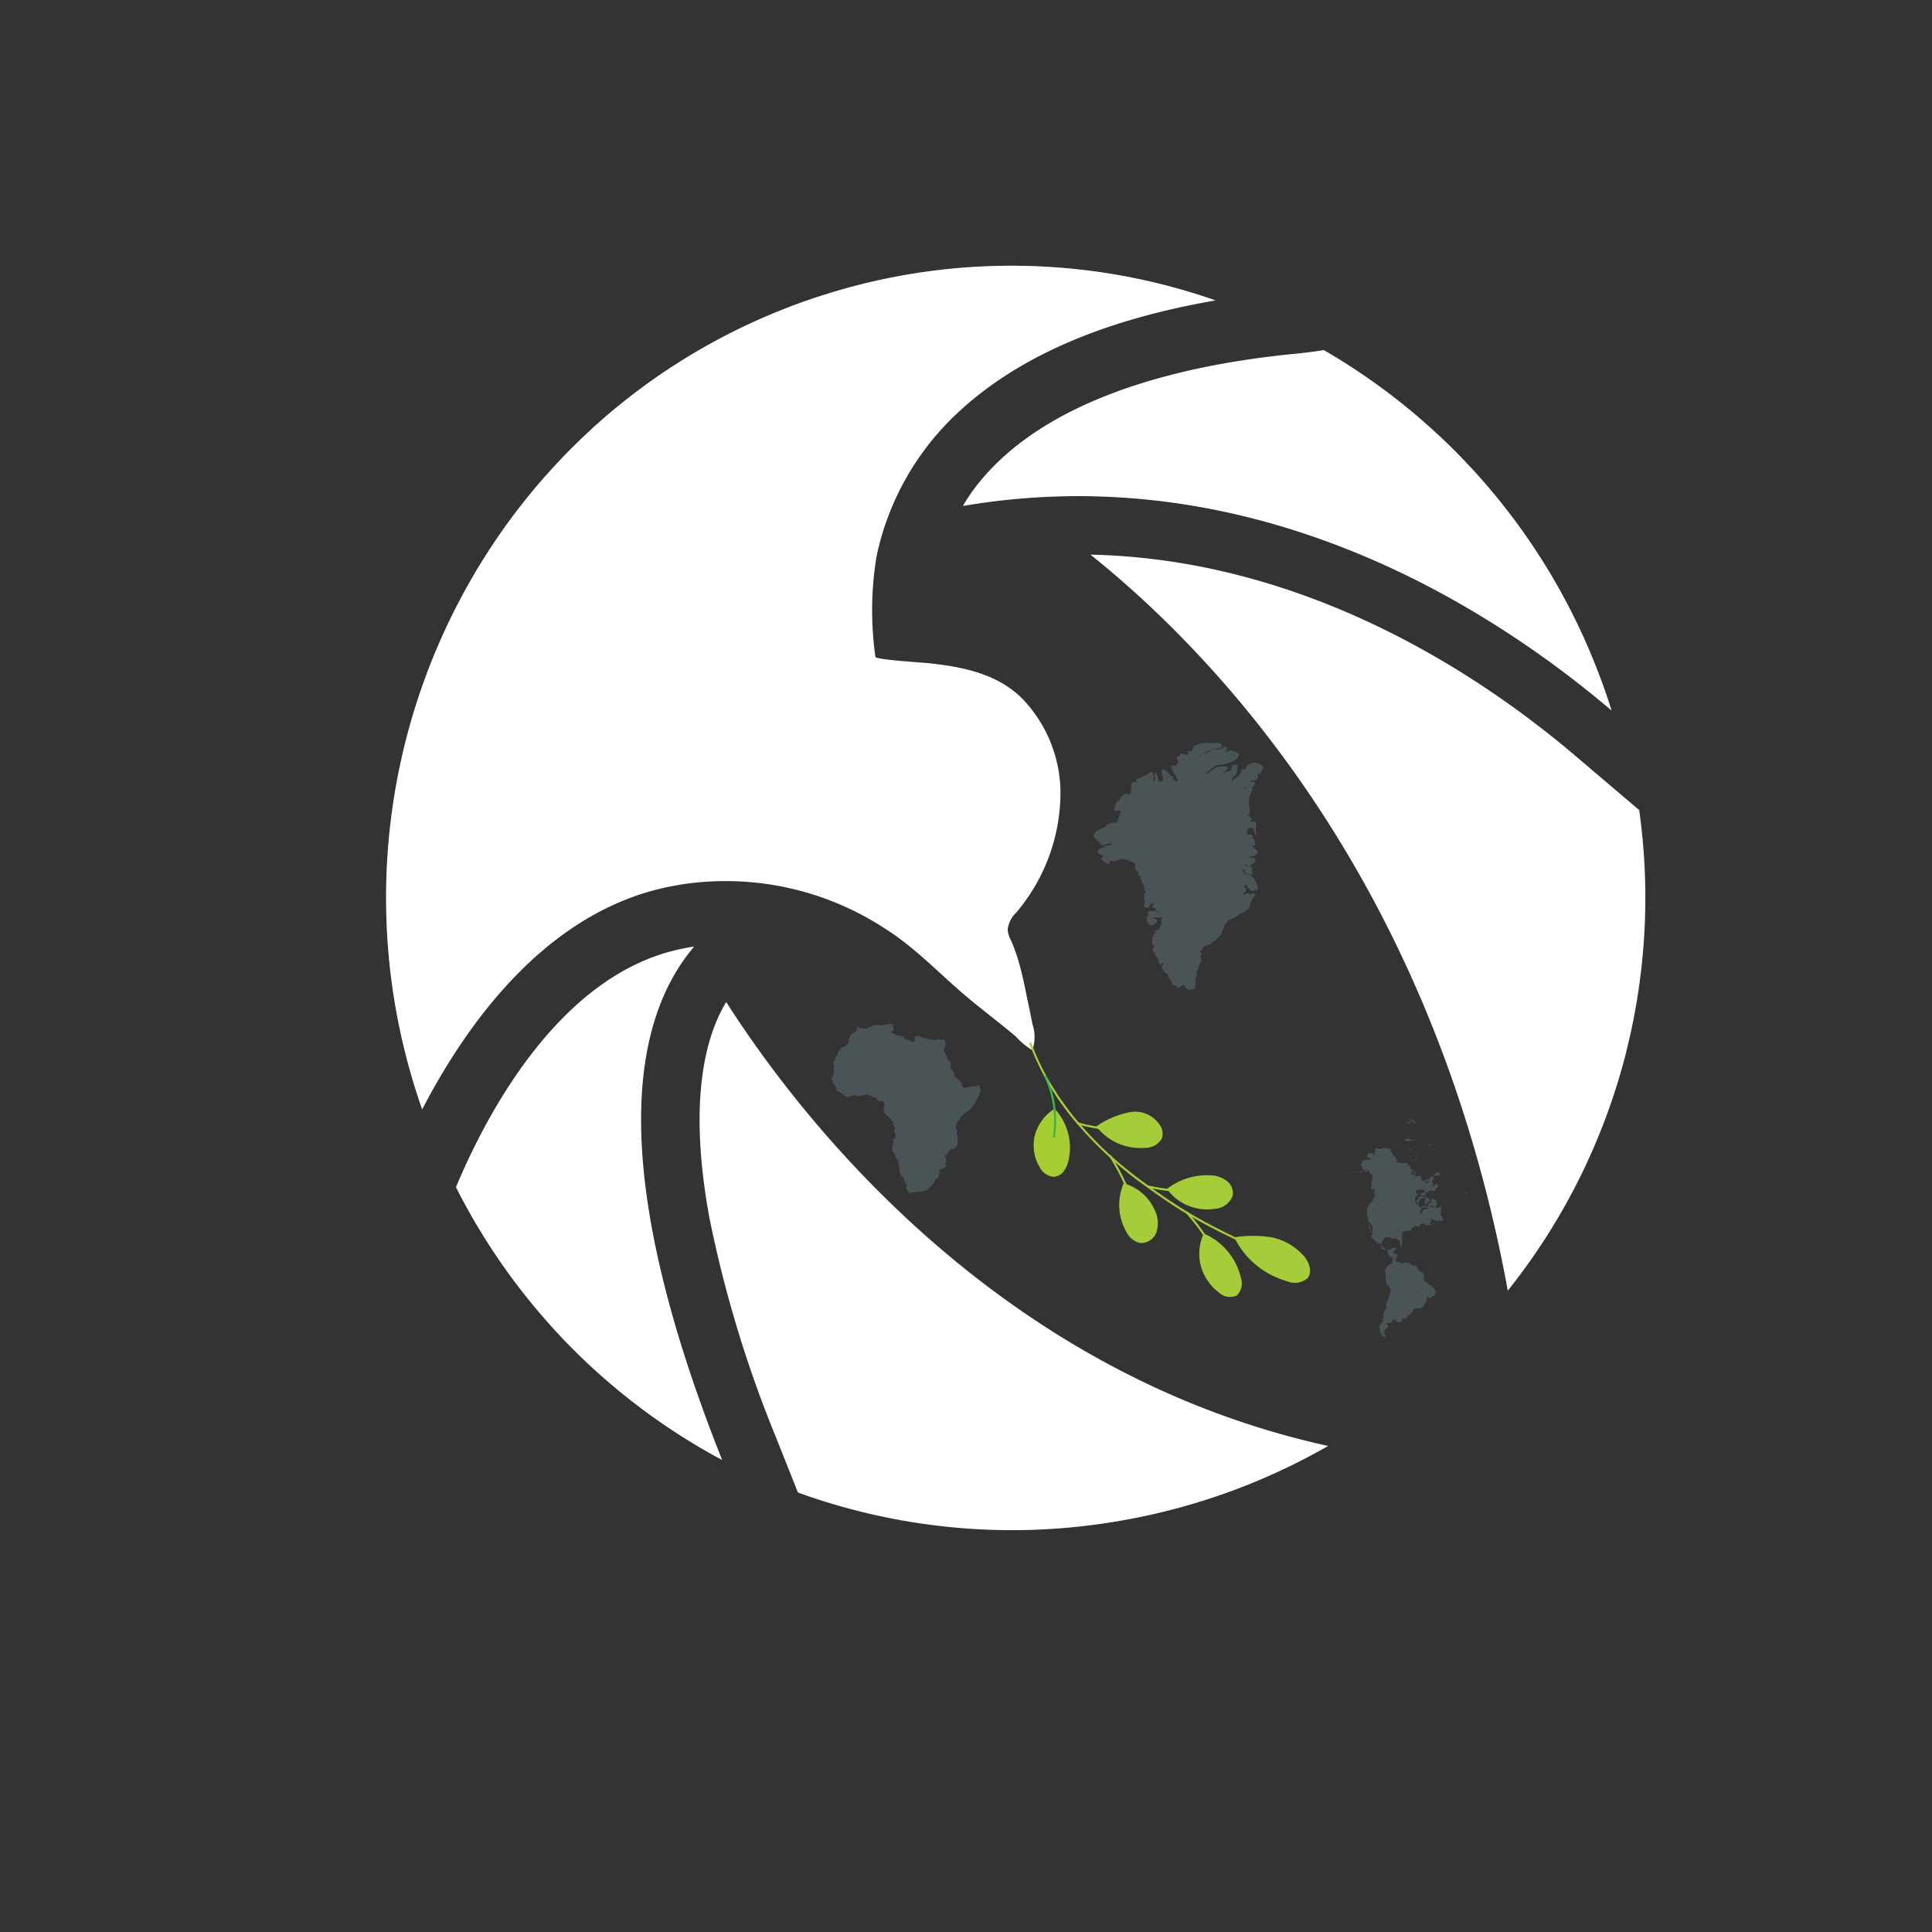<svg xmlns="http://www.w3.org/2000/svg" viewBox="0 0 250 250"><rect x="0" y="0" width="250" height="250" fill="#333333" stroke="none"/><defs><style>.cls-1{isolation:isolate;}.cls-2,.cls-3,.cls-4,.cls-5{fill:#fff;}.cls-3,.cls-5{opacity:0.3;}.cls-3,.cls-4{mix-blend-mode:hard-light;}.cls-10,.cls-11,.cls-4{opacity:0.2;}.cls-5{mix-blend-mode:soft-light;}.cls-6{fill:#a5cd39;}.cls-7{fill:#a6cd32;}.cls-8{fill:#39b54a;}.cls-9{fill:#00aeef;}.cls-10,.cls-11{fill:#a9d2e3;}.cls-11{fill-rule:evenodd;}</style></defs><g class="cls-1"><g id="Layer_1" data-name="Layer 1"><path class="cls-2" d="M145.71,196.65A82.52,82.52,0,0,1,130.15,198a81.4,81.4,0,0,1-26.9-4.87l-2.78-7a155.91,155.91,0,0,1-8.71-28.74c-2.2-12.13-1.45-21.63,2.2-27.72,9.42,14.75,34.88,48,77.88,57.44A82,82,0,0,1,145.71,196.65Z"/><path class="cls-3" d="M145.71,196.65A82.52,82.52,0,0,1,130.15,198C102,169.09,94,129.66,94,129.66c9.42,14.75,34.88,48,77.88,57.44A82,82,0,0,1,145.71,196.65Z"/><path class="cls-2" d="M195.11,167c-9.77-53.48-38.5-82.85-54-95.23,28.18.6,50.7,15.82,62.57,25.89l8.43,7.16a81.46,81.46,0,0,1-17,62.18Z"/><path class="cls-2" d="M133.58,135.9a10.18,10.18,0,0,1-2.14-1.78c-.8-.68-1.62-1.34-2.45-2-1.6-1.28-3.22-2.53-4.76-3.88-3.15-2.75-6.07-5.77-9.59-8a37.64,37.64,0,0,0-26.72-5.75l-1.29.24c-15.88,3.18-26.21,17.66-32,28.82A82.57,82.57,0,0,1,59.31,78,81.4,81.4,0,0,1,76.5,55.56a80.4,80.4,0,0,1,23.94-15.17c2.11-.86,4.22-1.63,6.35-2.29a80,80,0,0,1,50.49.77c-11.79,2.05-24,6-33,14.21a35.39,35.39,0,0,0-10.83,18.76A42.83,42.83,0,0,0,113.28,85c0,.36,6.3.75,6.82.81,4.47.47,9,1.36,12.26,4.67a17.73,17.73,0,0,1,4.86,11.62,24.06,24.06,0,0,1-5.73,16,3.6,3.6,0,0,0-1.1,2.2,3.43,3.43,0,0,0,.39,1.3c1.54,3.38,2,7.37,2.84,11A5.16,5.16,0,0,1,133.58,135.9Z"/><path class="cls-2" d="M208.53,91.93C192.91,78.66,162.47,59,124.6,65.47c.31-.54.65-1.07,1-1.58,6.87-9.81,21.31-16.06,41.76-18.09,1.37-.13,2.67-.29,3.94-.5a82,82,0,0,1,35,40.4C207.13,87.77,207.88,89.84,208.53,91.93Z"/><path class="cls-2" d="M93.44,188.92A81.87,81.87,0,0,1,59,153.62c4-9.57,13.55-27.7,29.29-30.86.51-.11,1-.2,1.53-.27,0,0,0,0,0,0C81.88,131.83,78.25,150.72,93.44,188.92Z"/><path class="cls-4" d="M86.63,114.7c-15.88,3.19-26.2,17.67-32,28.83A82.62,82.62,0,0,1,59.31,78a89.08,89.08,0,0,1,48.61,15.83c8.93,6.31,18.74,15.46,21.63,26.45.76,2.87,1.12,7-1.39,9.11-1-.58-1.47-1.9-2.17-2.8a31.76,31.76,0,0,0-4.25-4.5,34.89,34.89,0,0,0-16.88-7.91A49.47,49.47,0,0,0,86.63,114.7Z"/><path class="cls-4" d="M86.63,114.7c-15.88,3.19-26.2,17.67-32,28.83A82.11,82.11,0,0,1,50,115.19c48.17-42,89.27,11.83,82.9,19.66C132.9,134.85,117.38,108.53,86.63,114.7Z"/><path class="cls-3" d="M208.53,91.93C192.91,78.66,162.47,59,124.6,65.47c0,0,28.87-12.84,61.63-9.09A82.15,82.15,0,0,1,206.3,85.7C207.13,87.77,207.88,89.84,208.53,91.93Z"/><path class="cls-4" d="M93.44,188.92a81.75,81.75,0,0,1-22.25-17.43c-.68-32.79,17.79-48.35,18.57-49C81.88,131.83,78.25,150.72,93.44,188.92Z"/><path class="cls-5" d="M113.28,85.31S97.67,61.71,76.5,55.56a80.4,80.4,0,0,1,23.94-15.17c2.11-.86,4.22-1.63,6.35-2.29a80,80,0,0,1,50.49.77C104.33,48.09,113.28,85.31,113.28,85.31Z"/><path class="cls-3" d="M195.11,167c-9.77-53.48-38.5-82.85-54-95.23,0,0,40.91,16.2,69.36,64.25A81.79,81.79,0,0,1,195.11,167Z"/><path class="cls-6" d="M159.71,160.11a15.46,15.46,0,0,1,4.85,0,7.64,7.64,0,0,1,4.26,2.53c.62.79,1,2,.38,2.75a2.52,2.52,0,0,1-2.65.4A10.89,10.89,0,0,1,159.71,160.11Z"/><path class="cls-6" d="M155.77,159.62a8.23,8.23,0,0,1,4.8,5.74,2.2,2.2,0,0,1-.51,2.26,2.11,2.11,0,0,1-2.35-.38,6.41,6.41,0,0,1-2.31-3.39A6.14,6.14,0,0,1,155.77,159.62Z"/><path class="cls-6" d="M151,153.85a8.47,8.47,0,0,1,6-1.74,3.62,3.62,0,0,1,1.84.78,2,2,0,0,1,.68,1.81,2.64,2.64,0,0,1-2.32,1.72A6.42,6.42,0,0,1,151,153.85Z"/><path class="cls-6" d="M145.4,153.12a7.07,7.07,0,0,0,.34,6.26,2.68,2.68,0,0,0,1.7,1.45,2.09,2.09,0,0,0,2.21-1.4,3.79,3.79,0,0,0-.2-2.78A6.17,6.17,0,0,0,145.4,153.12Z"/><path class="cls-6" d="M141.86,145.76a11.28,11.28,0,0,1,4.41-1.86,3.82,3.82,0,0,1,4,2,1.92,1.92,0,0,1,.05,1.47,2.48,2.48,0,0,1-2.18,1.16A7.18,7.18,0,0,1,141.86,145.76Z"/><path class="cls-7" d="M136.46,143.47a7.34,7.34,0,0,1,1.8,6.71,3.56,3.56,0,0,1-.62,1.39,1.75,1.75,0,0,1-1.3.71,2.28,2.28,0,0,1-1.83-1.29,5.47,5.47,0,0,1-.59-4.13A5.85,5.85,0,0,1,136.46,143.47Z"/><path class="cls-6" d="M133.21,135a.14.14,0,0,1,.09-.11.13.13,0,0,1,.16.08c2.4,6.56,7.37,12.75,14.37,17.9,6,4.38,8.46,5.56,15.87,9.07l1.16.56a.13.13,0,0,1,.06.17.13.13,0,0,1-.18.06l-1.16-.55c-7.42-3.52-9.92-4.7-15.91-9.1a48.53,48.53,0,0,1-8.58-8,34.16,34.16,0,0,1-5.87-10A.13.13,0,0,1,133.21,135Z"/><path class="cls-6" d="M153.5,156.92a.2.2,0,0,1,0-.08.14.14,0,0,1,.19,0,26.43,26.43,0,0,1,4.7,7.43.14.14,0,0,1-.07.18.13.13,0,0,1-.17-.07,26,26,0,0,0-4.65-7.35A.15.15,0,0,1,153.5,156.92Z"/><path class="cls-6" d="M148.41,153.5v0a.14.14,0,0,1,.16-.1,25.92,25.92,0,0,0,8.23.51.13.13,0,0,1,0,.26,26.43,26.43,0,0,1-8.31-.51A.14.14,0,0,1,148.41,153.5Z"/><path class="cls-6" d="M143.52,149.59a.15.15,0,0,1,.06-.09.13.13,0,0,1,.18,0,31.77,31.77,0,0,1,3.37,7.28.14.14,0,0,1-.09.17.14.14,0,0,1-.16-.08,31.32,31.32,0,0,0-3.34-7.23A.29.29,0,0,1,143.52,149.59Z"/><path class="cls-6" d="M139.37,145.33v0a.13.13,0,0,1,.17-.08,22.51,22.51,0,0,0,7.17.79.13.13,0,0,1,.14.12.13.13,0,0,1-.13.14,22.58,22.58,0,0,1-7.26-.8A.13.13,0,0,1,139.37,145.33Z"/><path class="cls-8" d="M135.14,139.24a.13.13,0,0,1,.08-.1.12.12,0,0,1,.17.06,13.92,13.92,0,0,1,1.12,7.87.13.13,0,0,1-.26,0,13.57,13.57,0,0,0-1.1-7.72A.17.17,0,0,1,135.14,139.24Z"/><path class="cls-9" d="M125.53,132.7h.06a.14.14,0,0,0-.12,0Z"/><path class="cls-9" d="M125.67,132.73s0,0-.07,0Z"/><path class="cls-9" d="M127.07,136.94s0,0,0,0S127.07,137,127.07,136.94Z"/><path class="cls-10" d="M126.9,140.84a.07.07,0,0,1-.06,0,.1.1,0,0,0,0,0h-.06c.07-.05,0-.14,0-.21s0-.16,0-.2-.13-.06-.18,0-.06.06-.1.09a.29.29,0,0,1-.13.05h-.07s0,0-.08,0a1.75,1.75,0,0,0-.33,0,.19.19,0,0,1-.13,0s-.09,0-.13,0l-.17.1c-.11.05-.15,0-.25,0a.29.29,0,0,0-.17.06c-.06,0-.2.11-.28.06s-.27-.18-.25-.28,0,0-.06,0v0s0,0,0-.05-.13,0-.14,0,0,0-.05,0,.05,0,.08-.05l.09,0c.11-.05.08-.09.07-.19s-.06-.09-.1-.12,0,0,0,0-.09-.09-.12-.13,0-.11-.1-.12l0,0-.06-.07s-.1,0-.11-.08-.16-.23-.26-.19l0-.06h0l0,0s0,0,0,0-.08,0-.09,0,0,0-.06-.11,0,0,0,.08,0,.08,0,0,0-.1,0-.1,0,0-.06-.05h0s0-.08-.06-.15a.44.44,0,0,1,0-.15,1.15,1.15,0,0,0-.19-.46s0,0,0,0l0-.05h-.05l0,0s-.09,0-.06,0-.06-.07-.1-.07,0,0-.06,0a.18.18,0,0,1,0-.09.62.62,0,0,1,0-.23.43.43,0,0,0,0-.12s0-.09,0-.11a1,1,0,0,1,0-.23l0,.06,0,0c.06.08,0,0,0-.06a1.8,1.8,0,0,1-.08-.21s-.11-.13-.12-.14a.35.35,0,0,0-.13-.08.27.27,0,0,1-.07-.08v0c-.07,0-.07-.18-.07-.26s0-.09.08-.06-.06-.05-.09-.08h0c-.1-.08-.12-.19-.18-.3s-.15-.28-.22-.42,0-.06,0-.09v-.07s0-.05,0-.08a.2.2,0,0,0,0-.08.33.33,0,0,1-.06-.1h0s0,0,0,0,0,0,0,0l0,0c0-.06-.07-.09-.11-.13a1.13,1.13,0,0,1-.1-.13s0-.09-.07-.12,0-.08,0-.1-.13-.11,0-.21,0,0,0,0v0c0,.05,0,.12,0,.19s0,0,0,0,.06.09.1.13,0,.13,0,.18,0,0,0,0,.1.11.12.13a.83.83,0,0,0,.17.15h0c.06,0,0-.08.06-.16s0-.12.06-.19a1.39,1.39,0,0,1,.06-.19c0-.1-.06-.28-.1-.38a1.47,1.47,0,0,0-.08-.25.47.47,0,0,1-.19.06s0,0-.08,0h0s0,0,0,0h0s0,0,0,0v0s0,0,0,0h0s0,0,0,0h0l-.06,0h0a.13.13,0,0,0,.08,0c-.12.07-.12,0-.21,0s0,0,0,0,0,0,0,0h0v0h0s0,0,0,0h0s0,0,0,0v0h0v0h0s0,0,.07.05h0l0,0s-.07-.09-.1-.08a.16.16,0,0,1-.12,0s-.08-.06-.13,0a.07.07,0,0,1,0,0,.25.25,0,0,0-.11,0h-.06l.13-.07s-.13.07-.18,0,0,0,0,0l0,0a.06.06,0,0,1,0,.08h0s0,0,0,0,0,0,0,0,0,0,0,0,0,0,0,0l0,0a.62.62,0,0,1-.2.12c-.08,0-.14-.07-.22-.08l-.16,0s0,0,0,0,0,0-.06,0a.3.3,0,0,0-.08,0,1.62,1.62,0,0,0-.35-.09c-.1,0-.18,0-.27,0s0-.13-.07-.14-.29,0-.29,0a1.77,1.77,0,0,0-.2,0v0s-.07,0-.06-.1,0,0,0,0,0-.06-.09-.11a.84.84,0,0,0-.2-.08h-.14s0,0-.07,0-.1,0-.15,0l-.16.1a.28.28,0,0,0-.12.23c0,.09.07.15.06.24s-.31.35-.45.19a.82.82,0,0,0-.49-.24c-.15,0-.3,0-.4-.14a1,1,0,0,1-.07-.24c0-.07-.18-.05-.24-.07s-.12-.1-.23-.1-.08,0-.13,0a.93.93,0,0,0-.13,0c-.14,0-.19-.07-.31-.12l0,0c-.05,0-.09,0-.13-.06l0,0s-.08,0-.09,0h0c-.08,0,0-.09-.08-.12s0,.08-.09.05,0,0,0-.06,0,0-.09,0a.19.19,0,0,1-.12-.16s0-.07.08-.1l.1-.08s.08-.06.08-.09a.29.29,0,0,1,.07-.12.07.07,0,0,1,0-.1s0,0,0,0-.14-.06-.16-.14,0-.11,0-.13.06,0,.08-.05a.17.17,0,0,1,.06-.1s0,0,0-.07,0,0,0,0-.15.16-.19.07h0c.09,0,0-.08,0-.11s0,0,0,0h0a.15.15,0,0,0-.13,0c.07,0,0,0,0,0s0-.05,0-.05a.58.58,0,0,0-.19,0,.39.39,0,0,1-.21.11h0l-.07,0s-.11,0-.07,0-.12,0-.18,0-.08,0-.09,0a.19.19,0,0,1-.09,0s0,0-.06,0,0,0,0,.06-.11,0-.15,0-.2.12-.17,0a.66.66,0,0,0-.28,0s-.1,0-.13,0a.12.12,0,0,1-.13,0s0,0,0,0,0,0-.06,0-.06,0-.12,0,0,0-.05,0-.25,0-.37.06a.72.72,0,0,0-.24.14s0,.12-.1.1,0-.05-.09,0-.09,0-.1,0-.06,0-.08,0,0,.06-.06.09l-.11.07a.42.42,0,0,1-.12,0h-.1c-.05,0-.09,0-.13,0l0,0c-.06,0-.06-.08-.06-.12a.14.14,0,0,1-.14.09l-.09,0s0,0,0,0-.16,0-.27,0a.31.31,0,0,1-.12-.14s0-.08,0-.08a.47.47,0,0,0-.15.06,1.51,1.51,0,0,0-.1.3.83.83,0,0,1-.2.34.94.94,0,0,1-.28.15.64.64,0,0,0-.2.11,1,1,0,0,0-.18.24c0,.06,0,.12-.06.18a.59.59,0,0,0-.1.17s0,.15,0,.21,0,0,0,.07l0,.06c0,.13-.11.3-.19.4a1.3,1.3,0,0,1-.23.18c-.07.05-.09.11-.16.15a.94.94,0,0,1-.15.06.78.78,0,0,0-.22,0s-.07.12-.1.17a.51.51,0,0,1-.14.26c-.07.06-.17.07-.21.15a1.29,1.29,0,0,0-.07.21,1.42,1.42,0,0,0,0,.2c0,.08-.09.12-.14.18a1.19,1.19,0,0,0-.19.2s.05-.06.07-.08-.09.21-.13.27,0,.07,0,.1,0,.1,0,.13,0,0-.07,0a.69.69,0,0,0-.09.44.28.28,0,0,1,0-.12s0,.06,0,.07a.23.23,0,0,0,.06.12s0,0,0-.06,0,0,0,0h0s.08.14.06.16,0,.06,0,.08h0s0,0,0,0-.06.09-.06.14l0,0v0l0,0s0,.06-.07.05,0,0,0,0a.84.84,0,0,1,.06.14.77.77,0,0,1,0,.52,1.11,1.11,0,0,0-.08.36.44.44,0,0,1-.29.33l0,0v0c.1,0,.2.19.2.26s0-.06,0-.08l0,0s0,0,.08,0,0,0,0,0h0l-.07,0s0,0,0,0l0,0s0,0,0,.05,0,0,.06-.07v.06a0,0,0,0,1,0,0s0,.09,0,0,0,.07,0,.11h.06v0h0s.14,0,.2,0a.27.27,0,0,0,.09,0s-.3,0-.27.07h0a.14.14,0,0,0-.09,0l0,0h0s-.07,0,0-.07l0,0c-.08.06,0,.13,0,.21h0s0,0,0,0h0c-.05,0,0,0,0,0s0,0,0,0v0h0s.11,0,.12,0,0,0,.09,0,0-.06.1-.06,0,.07-.11.07h-.22l0,0c-.06,0-.08,0,0,.1s.07.06.09,0v0l.07,0s0,0-.06.06,0,0,0,.05,0,0,.08,0,0,0,.09,0v0s-.07,0-.07.06l0,0s0,0,0,0l0,0s0,0,0,0a.67.67,0,0,1,.12-.06s.05,0,.07,0h0s0,.05,0,.05,0,0,0-.05-.13,0-.13.08a0,0,0,0,1,0,0,0,0,0,0,0,0,0h0a.06.06,0,0,0,0,0s0,0,0,0,0,0,0,0v0h0v0h0s0,0,0,0,0,0,0,0,0,0,0,0l0,0h0s0,0,0,0l0,0s0,0,0,0h0s0,0,0,0l0,0h0s0,0,0,0,0,0,0,0h0s0,0,0,0h0s0,0,0,0h0v0s0,0,0,0v0l0,0v0l0,0s-.06.1,0,.09v0c0,.11,0,0,.06,0v0s0,0,0,0l0,0h0s0,.05,0,.06v-.06h0v0s0,0,0,0l0,0h0s0,0,0,.06h0a.09.09,0,0,0,0,.05l0,0s0,0,0,0a0,0,0,0,0,0,0l.06-.08s0,.06,0,.09,0,0,0,0,0,0,0,.08h.06s0,0,0,0,0,0,0,0l0,0s0,0,0,0,.07.1.09,0,0,.09,0,0h0l0,0s0,.06,0,.08l0,0s0,0,0,0,0,0,0,0,0,0,0,0l0,0h0a0,0,0,0,0,0,0l0,0v0h0s-.06,0,0,.07,0,0,0,0l0,0h0c-.06,0-.09,0-.07.06s0,0,0,0h0s0,0,.06,0l0,0h0a.07.07,0,0,0-.07,0l0,0-.07,0s0,.06,0,.1,0,0,0,0a.09.09,0,0,0,0,0s0,0,0,.05h0s0,0,.06,0,.07,0,.09,0l0,.05h0c0,.05.06,0,.09,0s-.14,0-.05.07h0c.09,0,.19.09.27.11h0a.13.13,0,0,1,.06.07,1,1,0,0,0,.18.09s0,0,0,0h0s.09,0,.12.05l0,0,0,0h0a.61.61,0,0,1,.22.2c.07,0,.12.1.18.13a2.6,2.6,0,0,0,.34.16c.09,0,.15,0,.24-.05l.42-.15h.16l-.07,0h0a0,0,0,0,1,0,0h0s0,0,0,0h.09s0,0,0,0h0a1.43,1.43,0,0,0,.29,0h0a.39.39,0,0,0-.16,0h-.07l0,0h0v0h0l0,0,0,0h0a.74.74,0,0,1,.15,0s0,0,0,0h0l0,0s0,0,0,0,0,0,0,0h-.08a.06.06,0,0,0,.08,0s.09,0,.13,0l0,0h0c0-.06,0,0,0,0s0,.05,0,.05,0,0,.07,0-.09,0-.12,0a1.46,1.46,0,0,1,.3.07c.06,0,0,0,.11,0a1.45,1.45,0,0,1,.25-.11s.1,0,.14,0l.17-.09c.08,0,.17,0,.25,0s0-.05,0-.07l.09,0A2.79,2.79,0,0,1,113,142a.05.05,0,0,1,0-.05s.07,0,.11,0L113,142h0s.16,0,.22,0a.28.28,0,0,1,.15.06l.1.09s0,0,.09,0l0,0s0,.11,0,0c0,.06,0,0,0,0s0,0-.07,0,0,.06,0,.06,0,0,0,0l.06,0s0,0,0,.05h0s0,.07,0,0h0a.16.16,0,0,0,0,.09h0l0,0s0,.06.06.08h0s0,0,0,0l0,0h0l0,0v0h0s0,0,0,0h0s0,0,0,0h0v0s0,0,0,0,0,0,0,0,.11.05.06,0,.06.06,0,0v0s0,0,0-.06,0,.1,0,.08a.34.34,0,0,1,0-.14h0a.43.43,0,0,0,0,.12c.05,0,.06,0,0-.05a0,0,0,0,0,0,0s0,0,0,0a0,0,0,0,0,0,0s0,0,0,0l0,0s0,.05,0,.06,0,0,0,0,0,0,0,0,0,0,0-.08h0s0,.07.08.07l0,0s.08,0,.08,0,0,.07.06.06h0s.16,0,.18,0a.16.16,0,0,0,0-.12s0,.07.08,0,0,0,0,0h0l0,0a.39.39,0,0,0,0,.06s0,0,0,0h0s0,0,0-.06a.11.11,0,0,0,0,0h0v0l0,0a0,0,0,0,1,0,0,.13.13,0,0,0,0,.12s0,0,.07.05,0,0,0,0,0,0,0,0a0,0,0,0,0,0,0l0,0a0,0,0,0,0,0,0h0c0,.05,0,0,.07,0s-.06.07,0,.05h0s0,0,0,0l0,0c0,.05,0,.08.08.06l0,0s.06.06.08.08,0,.23,0,.33a.25.25,0,0,1,0,.09s-.07.08,0,.06-.09.06-.1.11.07.06.09,0l0,0,0,0c0-.05,0,0-.06,0s0,.1,0,.14v0h0s0,0,0,0,0,0,0,.07.11,0,.17.06l-.08,0,0,0s0,0-.07,0l0,0v0s0,0,0,0v-.05s0,.09,0,.13-.07.13-.06.17,0,0,0,.06a.13.13,0,0,0,0-.06h0s0,0,0,0a.21.21,0,0,0,0-.07s0,.11.07.11h0a.08.08,0,0,1,0,.07s0,0,0,0,.1.1.1,0,0,.06,0,.08,0-.06.08,0h0s0,0,0,0v0l0,0s-.07-.1-.09-.13a1.09,1.09,0,0,0,.1.19v0s0,0,0,0h0a.13.13,0,0,1,0,.06h0s0,0,0,0,0,0,0,0h0v0a.13.13,0,0,0,0,.05.44.44,0,0,0,.08.11h0l0,0v0s0,0,.08,0,0,0,0,0h0v0s0,0,0,0l0,0s0,0,0,0h0c.06.09.16.13.23.22l.14.16a.67.67,0,0,0,.14.15.33.33,0,0,1,.1.11s0,.05,0,0a.6.6,0,0,0,.08.08v0s0,0,0,0a.23.23,0,0,1,.05.15.3.3,0,0,0,.06.13h0v0h.08s0,0,0-.05.07,0,.11,0-.15.07-.25.08v0s.11.23.15.24.07.25.12.36.07.16,0,.2l0,0a.36.36,0,0,0-.07.1.05.05,0,0,1,0-.06c-.08,0,0,.09,0,.14a.18.18,0,0,1,0,.1,1.74,1.74,0,0,0,.15.26.6.6,0,0,1,0,.52s0,0,0,0,0,0,0,.07-.05,0-.07,0-.07.1-.11.16l-.07.07s0,.1,0,.15a.3.3,0,0,0,0,.09s0,.1,0,.14l-.05.12a1.31,1.31,0,0,1,0,.15c0,.06-.07.06-.08.1s0,.11,0,.12a.86.86,0,0,1,0,.16v0a.75.75,0,0,0,.07.49,2.43,2.43,0,0,0,.14.2l.09.18a4.66,4.66,0,0,0,.25.5c.06.08.09.16.14.23a.36.36,0,0,1,.11.27s0,0,0,.05a.08.08,0,0,0,0,0c0,.05,0,.1,0,.16h0s0,.11,0,.15,0,.06,0,.11.11.18.11.28a2.46,2.46,0,0,0,0,.28c0,.05,0,.07,0,.12s.07.05.05.12h0s.06.23.08.28.23.4.31.35.1.17.13.26a2.86,2.86,0,0,0,.15.41c.06.13.15.25.22.37s.06.19,0,.21,0,.08,0,.11-.07,0-.09,0h0s0,0,0,0,0,0,0,.08v0s0,0,.06.07l0,0c0,.05.07.12.12.17a.22.22,0,0,1,0,.1s0,0,0,.06a.1.1,0,0,0,0,.1s0-.07,0-.08.09,0,.1,0,0,.06,0,.06.08,0,.1,0,.13,0,0,.11,0,0,.09.06h.13l.08-.08s0,0,.05,0,.13,0,.08,0a.11.11,0,0,1,.12,0s.06,0,.09,0,.06,0,.11,0,0-.06.07-.06.15-.07.19-.05l0,0h0s0,0,.06,0v0a.35.35,0,0,0,.12,0c0-.07.19,0,.23,0s.16.06.19,0,0-.05,0-.05.1,0,.11,0,.07,0,.09,0,0,0,0,0,.12-.06.21-.06a.42.42,0,0,0,.19-.06,2.22,2.22,0,0,0,.27-.19c.08-.06.15-.14.23-.21s.13-.18.2-.25a.91.91,0,0,0,.23-.21,2.42,2.42,0,0,0,.25-.4h0a.93.93,0,0,1,.11-.19s.1-.09.11-.14a.08.08,0,0,0,.09,0h0s.15-.09.12-.14.09-.28.12-.39a2.2,2.2,0,0,0,0-.36s0,0,0,.06l-.06,0s0-.08,0-.05l.07-.06c0-.09.09-.12.15-.17h0l0,0v0c.17-.08.35-.13.52-.22s.19-.22.12-.26,0,0,0,0,0,0,0,0a.14.14,0,0,0,0-.09s0,0,0,0a1.47,1.47,0,0,0,.06-.27h0a.66.66,0,0,1,0-.24s0,0,0,0,0,0,0-.06,0,0,0,0h0s0,.06,0,.09,0-.13,0-.2a.5.5,0,0,1,0-.21s0,0,0,.05a.08.08,0,0,0,0-.07s0,0,0,0,0,0,0,0,0-.08-.05-.07,0,0,0,0,0,0-.07,0,0,0,0-.06,0,0,0-.06,0-.08,0-.09,0-.09,0-.08,0,0,.06,0,0,0,.07,0,.15-.14.2-.19h0l.07-.06h0l0,0,0,0s0,0,0,0,0,0,0-.06,0,0,0,0,0,0,0,0,.07-.08.12-.15h0s0-.07,0-.1,0,0,0,0a.31.31,0,0,1,.14-.12c.05,0,.21-.09.18-.13s0,0,0,0,.16,0,.16,0,.15,0,.12,0,.19-.09.2-.14h0c-.06,0,.06-.07.08-.14h0a.71.71,0,0,0,.15-.15s0-.12,0-.09a.06.06,0,0,1,.06,0v0h0l0,0c.06.05,0-.07,0-.1h0s0,0,0,0a.2.2,0,0,0,0-.07s0-.08,0,0h0v0c0-.05,0-.16,0-.21s0,0,0,0h0s0-.11,0-.1,0,0,0,0,0,0,0,0,0,0,0,0,0,0,0,0h0s0,0,0-.07l0,0s0-.09,0-.12,0-.13,0-.16a.1.1,0,0,0,.06-.09h0s0,0,0-.06h0l0,0a.07.07,0,0,1,0-.06s0,0,0,0,0,0,0,0v0s0,0,0,0v0h0s0,0,0,0v0s0-.09-.09,0,0,0,0-.05,0,0,0,0,0-.1,0-.09.05-.12,0-.09a.09.09,0,0,0,0-.07h0a.26.26,0,0,1-.07-.19h0a.32.32,0,0,1,0-.09s0-.06,0-.06,0,0,0,0l0,0a.4.4,0,0,0,0-.15s.12-.14,0-.14h0a.06.06,0,0,1,0,0l-.08-.08h0c-.14,0,0-.3,0-.36s0,0,0,0,0-.05,0-.05,0,0,0,0l0,0v0s0,0,0,0,0,0,0,0,0,0,0,0,0,0,0,0v0s.09-.16,0-.15l0,0h0v0l0,0s0,0,0,0,0-.07,0-.1,0,0,.06-.07,0,0,0,0,0-.08.08-.12,0-.1,0-.12.17,0,.12-.08,0,0,0,0,0-.08,0-.1l0,0a.43.43,0,0,0,0,0c0,.07,0,0,.06,0s.19-.16.18-.22,0,0,0,0,0-.06,0-.09v0l0,0s.08-.1.12-.11.11-.12.16-.18.2-.16.27-.25a1.65,1.65,0,0,1,.51-.35,2.4,2.4,0,0,0,.46-.44,3,3,0,0,0,.27-.35,1.67,1.67,0,0,0,.24-.35s0-.07,0-.11l.09-.17a1,1,0,0,0,.11-.2c0-.06.09-.1.12-.17a1,1,0,0,1,.07-.15,1.13,1.13,0,0,0,.1-.13s0-.12,0-.16,0-.12.06-.15S126.91,140.9,126.9,140.84Z"/><path class="cls-9" d="M131.75,151a.25.25,0,0,0-.06.14S131.79,150.94,131.75,151Z"/><path class="cls-11" d="M185.82,167s0,0,0-.05,0,0-.07,0a.24.24,0,0,1-.11-.09c0-.05-.09-.09-.1-.14a.56.56,0,0,0-.16-.24l-.1-.07a1.35,1.35,0,0,1-.38-.19h-.12s0,0,0,0a.28.28,0,0,0,0-.09.07.07,0,0,0,0-.06.49.49,0,0,1-.17-.15.46.46,0,0,0-.15-.09c-.05,0-.09,0-.13,0h0s0,0,0,0l0,0a.09.09,0,0,0,0-.1l-.11-.08,0,0h0a.17.17,0,0,0-.14,0s0,0-.05-.06a.39.39,0,0,1,.15,0,.76.76,0,0,0,.08-.11.08.08,0,0,0,0-.09s0-.07,0-.1a.39.39,0,0,1,0-.21.18.18,0,0,0,0-.1.6.6,0,0,0-.24-.32l0,0a.37.37,0,0,0-.17-.1l-.18-.06,0,0c0-.06-.08-.13-.14-.16a.06.06,0,0,1,0,0,.11.11,0,0,0,0-.08,1,1,0,0,0-.07-.15l-.07-.07-.08,0s0,0,0,0a.12.12,0,0,0,0-.13l-.11-.1a.08.08,0,0,1,0,0s0,0,0,0h0l0,0s0,0,0,0a.67.67,0,0,0-.15-.06s-.05,0-.06,0,0,0,0,0,0,0,0,0a.17.17,0,0,1-.21,0,.2.2,0,0,0-.12-.08l-.15,0s0,0,0-.05v0a.07.07,0,0,0,0-.09l-.06,0a.12.12,0,0,1-.06-.1.08.08,0,0,0,0,0,.06.06,0,0,0-.07,0l0,0a.08.08,0,0,1-.09.05h-.08s0,0,0,0,0,0,0,0l.09-.05s0,0,0-.06l0,0a.25.25,0,0,0-.12,0,.29.29,0,0,1-.16,0,.48.48,0,0,0-.17,0h0a.11.11,0,0,0-.11,0,.18.18,0,0,0-.1.09.13.13,0,0,1-.09.07l-.12,0a.1.1,0,0,0,0,.05h0s0,0,0,0l-.06-.11a.34.34,0,0,0-.31-.16h-.07a.14.14,0,0,1-.15,0,.3.3,0,0,1-.15-.21.83.83,0,0,1,0-.15.07.07,0,0,1,0,0,.26.26,0,0,1,.09-.15s0,0,0-.06a1.19,1.19,0,0,1,.09-.15.39.39,0,0,0,.07-.16s0,0,0,0l-.06-.05h0a.18.18,0,0,0-.11-.1l-.14-.07c-.05,0-.11,0-.17-.05l-.14,0-.07,0s0,0,0,0a.23.23,0,0,0,.14-.15.18.18,0,0,1,0-.1s0,0,0,0a.08.08,0,0,0,.09,0,.6.6,0,0,0,.06-.11.19.19,0,0,1,.09-.12l.09-.06a.08.08,0,0,0,0,0s0-.08,0-.09a.47.47,0,0,0-.2-.06.47.47,0,0,1-.17,0,.12.12,0,0,0-.13,0l-.06.07a.47.47,0,0,1-.19.18s-.09,0-.14,0a.11.11,0,0,0-.08,0H179a.13.13,0,0,1-.11-.08.24.24,0,0,0-.08-.09.16.16,0,0,1-.06-.13,1.29,1.29,0,0,0,0-.19.19.19,0,0,1,0-.08l0-.16a.45.45,0,0,1,0-.11,2.49,2.49,0,0,1,.16-.33l0,0a.21.21,0,0,0,.1-.14.51.51,0,0,1,.11-.22.21.21,0,0,1,.19-.09.4.4,0,0,0,.24,0,.5.5,0,0,1,.17,0,.19.19,0,0,1,.13.05.1.1,0,0,0,.1,0,.08.08,0,0,1,.08.06.15.15,0,0,0,.14.11h.11a.22.22,0,0,0,.05-.08.06.06,0,0,1,.07,0h.07a1,1,0,0,1,.24.09.27.27,0,0,1,.2.16.07.07,0,0,0,.07,0h.07a.07.07,0,0,1,.06,0l.06.17a.08.08,0,0,1,0,.08l0,0a.1.1,0,0,0,0,.1c0,.1,0,.2,0,.3a.74.74,0,0,0,0,.14.07.07,0,0,0,.11,0,.55.55,0,0,0,.15-.19.06.06,0,0,0,0,0V160s0-.09,0-.14v0a.86.86,0,0,1,.1-.41l.05-.05a.41.41,0,0,1,.26-.09h0a.17.17,0,0,0,.1,0l.08-.05.06,0a.24.24,0,0,0,.12,0,.32.32,0,0,1,.19,0,.07.07,0,0,0,.07,0s0,0,.05,0l.06,0s0,0,0,0a.08.08,0,0,1,0-.08.14.14,0,0,0,.05-.13s0,0,0-.05a1,1,0,0,1,.07-.15h0a.1.1,0,0,1,0,.09s0,0,0,0h0l.12-.09,0-.06s0,0,0,0,0,0,0,0a.14.14,0,0,0,.09,0,.34.34,0,0,0,.15-.14c0-.06.07-.06.12,0l.11,0h.06l0,0s0,0,0,0h0c.09.05.2,0,.3.07h.05s0,0,0-.07,0-.08,0-.1l.08-.1a.26.26,0,0,1,.19-.09.25.25,0,0,0,.12,0h.09a.83.83,0,0,0,.22,0s0,0,.06,0a0,0,0,0,1,0,0l.18,0h0a0,0,0,0,1,0,0h-.07a.21.21,0,0,0-.14.07.11.11,0,0,0,0,.06.17.17,0,0,0,0,.1l0,0a.57.57,0,0,0,.22-.07.09.09,0,0,1,.11,0h.38c0-.06.08,0,.13,0h.09s0,0,0,0,0-.09,0-.13v0s0,0,0,0a.82.82,0,0,0-.2.12,0,0,0,0,1-.06,0l0,0h0l0,0,0,0a.06.06,0,0,1,0-.08.11.11,0,0,1-.06-.14.33.33,0,0,1,.07-.16s0,0,0-.06h0a.32.32,0,0,0,.14,0,.06.06,0,0,0,0-.07.19.19,0,0,0,0-.07.17.17,0,0,0-.14-.09,1.35,1.35,0,0,0-.49,0h0l-.07,0h-.09l-.05,0h0l.05,0h.09s0-.05.07,0h0a.09.09,0,0,1,.06-.06.54.54,0,0,1,.22,0c.05,0,.1,0,.13,0l0,0,.13-.05s.08,0,.12,0a4.54,4.54,0,0,1,.45.21c.06,0,.14,0,.2.06h.11a.34.34,0,0,0,.14-.05.18.18,0,0,1,.12,0l.09,0a.33.33,0,0,0,.24,0,.08.08,0,0,0,.07-.09.08.08,0,0,1,0-.08l0-.05a.11.11,0,0,0,0,0,.13.13,0,0,0-.09-.12h0a.43.43,0,0,0,0-.05.07.07,0,0,0,0-.07l-.05,0h.06a0,0,0,0,0,0-.06s0-.06-.05-.06,0,0,0,0-.08-.1-.12-.15,0,0,0,0a.28.28,0,0,0-.05-.17l0-.08a0,0,0,0,1,0-.06l.08,0a.06.06,0,0,0,0-.06s0-.09,0-.13a0,0,0,0,0,0,0s0-.06,0-.09,0,0,0-.06a.29.29,0,0,1,0-.09.4.4,0,0,0,0-.11,2,2,0,0,1,0-.24s0-.05,0-.07,0,0,0,0h0c-.06.05-.14.09-.2.15a.35.35,0,0,1-.21.12l-.07,0h-.09s-.05,0-.07-.05a.14.14,0,0,1,0-.06.11.11,0,0,0,0-.08.09.09,0,0,1,0-.1c0-.06.08-.09.07-.16s0,0,0,0a.49.49,0,0,1,.12-.13,0,0,0,0,0,0,0s-.06-.08-.11-.1a.12.12,0,0,1-.05,0s0,0,0-.05,0,0,0,0a.32.32,0,0,1,0-.14.19.19,0,0,0,0-.08c0-.05,0-.09-.1-.08l-.07,0a.88.88,0,0,1-.17-.12.12.12,0,0,0-.06-.06.14.14,0,0,0-.19,0,.12.12,0,0,0,0,.11.07.07,0,0,1,0,.08l-.11.08s0,.11,0,.15a.19.19,0,0,0,0,.07c0,.05,0,.06-.07.07H185a.67.67,0,0,1-.2.12.08.08,0,0,0,0,.09l0,.09a.15.15,0,0,1,0,.07c0,.06,0,.12,0,.19s-.08.12-.08.19l0,0-.08,0a.72.72,0,0,1-.29.06h-.15a.06.06,0,0,0-.06,0,.7.7,0,0,1-.08.2l-.06.13a.65.65,0,0,1,0,.13.08.08,0,0,1,0,.05l-.08.07h0s-.07,0-.1,0l-.06,0v-.06a.19.19,0,0,0,0-.08,1,1,0,0,1,0-.23.07.07,0,0,1,0-.06.57.57,0,0,0,.15-.22l0-.07.05-.07s0,0,0,0-.16-.1-.25-.13a.08.08,0,0,1-.05,0,.52.52,0,0,0-.11-.19.26.26,0,0,1-.09-.17.37.37,0,0,0-.09-.19l-.13-.15-.07,0a.36.36,0,0,1-.15,0h0a.27.27,0,0,0,.09-.12,1.05,1.05,0,0,1,0-.19.19.19,0,0,0,0-.07l0,0-.06,0a.05.05,0,0,1,0,0s0,0,0-.05l.06-.08a.64.64,0,0,1,.32-.29.2.2,0,0,0,.09-.06.53.53,0,0,1,.29-.12.3.3,0,0,0,.17-.1s0,0,0,0l.06,0a.1.1,0,0,0,.14-.06s0-.05,0-.08h0a.14.14,0,0,0,.2,0h.05l.06.06a.08.08,0,0,0,.09,0c.11,0,.22-.1.33-.15l0,0s0,0,0-.05l.15-.06,0,0h0c.06,0,.06,0,.05-.09v0s0,0,0,0,.1,0,.1.09,0,0,0,0a.32.32,0,0,0,.24.09.59.59,0,0,0,.19-.05.09.09,0,0,1,.07,0,.19.19,0,0,0,.11-.05.12.12,0,0,0,0-.08v-.07a.17.17,0,0,1,0-.1.41.41,0,0,0,.05-.09h0l.06,0c.07,0,.1,0,.12-.06a.1.1,0,0,1,0,0s0-.06,0-.09a.11.11,0,0,1,0-.12s0-.07,0-.08,0,0,0-.07a.15.15,0,0,1-.09-.06h0a.11.11,0,0,0-.12,0c0,.05-.07.08-.07.14l0,0-.08,0a.12.12,0,0,0-.12.06l-.07.06a.06.06,0,0,1-.06,0h0s0,0,0,0,0,0-.07,0a.14.14,0,0,0,0,.07.09.09,0,0,1,0,.05.06.06,0,0,1-.07,0s0,0,0,0a.36.36,0,0,1,0-.1.17.17,0,0,1,.11-.15.08.08,0,0,0,.05-.05.36.36,0,0,0,0-.23s0,0,0,0a.43.43,0,0,0-.13.09.15.15,0,0,1-.07.05h0s0,0,0,0a.51.51,0,0,0,.09-.16s0,0,0,0,.05,0,0-.07,0-.06-.07-.07a.2.2,0,0,1-.06-.07,0,0,0,0,1,0,0l.13-.06s0,0,0,0,.06,0,.06,0a.59.59,0,0,1,.12-.31s0,0,0-.05a1.49,1.49,0,0,0,0-.21s0,0,0,0l.15-.05a.14.14,0,0,0,.08-.07l0,0h0l.07.06a.08.08,0,0,0,.09,0l.07,0,.31-.14.06,0a.07.07,0,0,0,0-.09h0a.36.36,0,0,1-.15-.15l-.05-.05-.15,0h0s-.07.05-.11.05l-.1.08a.86.86,0,0,0-.14.13.27.27,0,0,0-.07.08.5.5,0,0,1-.13.19l0,0-.12,0s0,0-.05.06h0s0,0,0,0h-.08a.29.29,0,0,0-.2.16s0,.06-.07.07l0,0a.13.13,0,0,0-.07.1.17.17,0,0,0,0,.12s0,0,0,.06l0,0,.08.1h0s0,0,0,0h0l-.11.07s0,0,0,.06l0,0h0a.05.05,0,0,1,0,0l-.12.05a.15.15,0,0,1-.13,0,.11.11,0,0,0-.14.06l-.06.11s0,0,0,0v0a.25.25,0,0,0,0-.07s0,0,0-.07l.14-.09a0,0,0,0,0,0,0,.07.07,0,0,1,0-.11v0h0l.06,0a.09.09,0,0,0,.06,0h.13s0,0,0,0l0-.11s0,0,0,0,.07,0,.09-.07h0a.14.14,0,0,1-.12-.15,0,0,0,0,0,0,0s0,0,0,0l-.08,0a.23.23,0,0,1-.21.06h0a0,0,0,0,0,0,0,0,0,0,0,0,0,0,.46.46,0,0,1,.1.21h-.09s0,0-.08,0a.07.07,0,0,1-.06,0s0,0,0,0a.05.05,0,0,1,0,0,.09.09,0,0,1-.06,0,.12.12,0,0,1-.05-.05s-.07,0-.12,0h0l-.06,0a.15.15,0,0,1-.06-.1.18.18,0,0,0-.09-.13.07.07,0,0,1,0-.06.37.37,0,0,1,0-.18s0,0,0-.05a.09.09,0,0,0-.06-.1l-.24-.05a.1.1,0,0,0-.1,0,.11.11,0,0,0,0,.08.05.05,0,0,0,0,0h0l.11,0h.1s0,0,0,0,0,0,0,0a.4.4,0,0,0-.11,0,.33.33,0,0,1-.14,0h-.07a.1.1,0,0,0-.09,0,.51.51,0,0,0-.09.16l0,0a0,0,0,0,1-.05,0s0,0,0,0a.08.08,0,0,0,0-.08s0-.08,0-.12a.41.41,0,0,1,0-.11s0,0-.05,0H183a.56.56,0,0,1-.42-.27s0,0,0,0a.1.1,0,0,1,.1,0l.05,0c.07,0,.11,0,.12-.08a.17.17,0,0,0,0-.1c0-.05,0-.1-.08-.11a.19.19,0,0,1-.14-.1l-.13-.21a.23.23,0,0,1,0-.15.16.16,0,0,0-.07-.17.11.11,0,0,0-.14,0l-.07,0h-.05s0,0,0-.05a.29.29,0,0,0,.13-.16s0,0,0,0h-.06l-.19.07h0a0,0,0,0,1,0,0,.29.29,0,0,1,.05-.13.67.67,0,0,0,.1-.23.11.11,0,0,0,0,0l0,0a.12.12,0,0,0-.06.06.09.09,0,0,1-.07.06l-.12,0a.05.05,0,0,1-.05,0l0,0h-.06s0,0,0,0h0l0,0a0,0,0,0,0,0,0s-.07-.05-.12,0a.92.92,0,0,1-.28,0,.11.11,0,0,0-.08,0,.2.2,0,0,1-.17,0h0s0,0,0-.06,0,0-.06,0h-.19a.12.12,0,0,0-.12.06,0,0,0,0,1,0,0l-.05-.07a.17.17,0,0,1,0-.12v-.12s0-.06,0-.09a.61.61,0,0,0-.1-.14.4.4,0,0,1-.1-.24s0,0,0,0a.08.08,0,0,0-.05-.05l-.06,0a.24.24,0,0,1-.11-.09.37.37,0,0,0-.13-.17l-.06-.09,0-.12a.07.07,0,0,0-.08-.08h-.09s0,0,0,0,0-.1,0-.15l0,0s0,0,0,0,0,0,0,0,0,0-.06-.06l0,0s0,0,0-.06,0,0,0-.07h-.09l0,0a0,0,0,0,1-.06,0v0a0,0,0,0,1,0,0l.07,0h.09a.32.32,0,0,0,0-.14.1.1,0,0,0,0,0,.27.27,0,0,0-.13,0,.21.21,0,0,1-.17,0,.27.27,0,0,0-.08-.07.14.14,0,0,0-.15,0l0,0-.05,0c-.05,0-.1,0-.14,0a.26.26,0,0,0-.19,0,2.42,2.42,0,0,0-.36.1l-.05,0a.36.36,0,0,1-.36-.07l0,0a.09.09,0,0,0-.12,0l-.11.07a.1.1,0,0,0-.08.12s0,.08,0,.12a.36.36,0,0,1-.12.31s0,.06,0,.08l.07.08s0,0,0,0h0s0,0,0,0a.52.52,0,0,0-.06.13l0,0h.05v0h0a.21.21,0,0,1,.13.07,0,0,0,0,1,0,0h0a.31.31,0,0,1-.11-.09h0s0,.05,0,0h-.11a.08.08,0,0,1-.09,0l-.09-.09s0,0,0-.06l.06,0a.08.08,0,0,0,0-.11l-.14,0h-.09s-.06,0-.09,0l-.09,0a2.29,2.29,0,0,0-.25,0,0,0,0,0,0,0,.06s0,.1,0,.14,0,0,0,0h0a1.34,1.34,0,0,1-.11.14.06.06,0,0,0,0,.06c0,.07.05.14.13.15a.21.21,0,0,1,.16.1.09.09,0,0,0,.09.05l.2,0,0,0s0,0,0,0h0s-.06,0-.06,0,0,0,0,0a.38.38,0,0,0-.1.12.21.21,0,0,1-.2.06,0,0,0,0,1,0,0,.21.21,0,0,1,0-.06s0,0,0,0,0,0,0,0a.17.17,0,0,1-.18.05l0,0a0,0,0,0,1,0,0c0-.06,0-.08-.09-.07a.28.28,0,0,0-.2.1l0,0a3.21,3.21,0,0,0-.33.12.16.16,0,0,0-.12.16.25.25,0,0,0,0,.08.1.1,0,0,1,0,.08.15.15,0,0,0-.1.16s0,.08,0,.12a.07.07,0,0,0,0,.06l.06,0,.14,0h0v0s0,0,0,0l0,0h0l0,.08a.18.18,0,0,1-.09.08.07.07,0,0,0,0,.07.06.06,0,0,1,0,.06l0,0a0,0,0,0,0,0,0s.09.06.14,0h0c0,.06.08.1.07.18s0,0,0,0h0s0,0,.09,0l0,0h.07s0,0,0,0a.34.34,0,0,0-.15.09.67.67,0,0,1-.35.19l-.14,0a1.81,1.81,0,0,0-.23,0,.29.29,0,0,0-.13.05s-.05,0-.07,0a.16.16,0,0,0-.15,0l-.14,0a.28.28,0,0,1-.22,0l-.09,0a.21.21,0,0,0-.15,0v0l0,0H174a.29.29,0,0,1,.1,0s.05,0,.07,0a.18.18,0,0,1,.16,0,.2.2,0,0,0,.19-.05h0s0,.05,0,.08,0,0,0,0l0,0a.66.66,0,0,1,.15,0s0,0,.06,0h.11c.06,0,.12,0,.16-.05l.14,0,0,0s0,0,0,0h.12a.13.13,0,0,0,.11-.05l.05,0a1.26,1.26,0,0,1,.28,0,.23.23,0,0,0,.18,0s.05,0,.08,0h.07a.08.08,0,0,0,.06-.08.43.43,0,0,1,0,0,.07.07,0,0,1,0-.06.17.17,0,0,1,.14,0,.08.08,0,0,0,.08,0,.17.17,0,0,0,.12-.07.07.07,0,0,1,.08,0h.07a.49.49,0,0,1,.31-.09.05.05,0,0,1,.06.07l0,.05h0a.19.19,0,0,0-.2-.06l0,0a.66.66,0,0,1-.22.15.05.05,0,0,0,0,.08s0,0,0,0l-.1,0a0,0,0,0,0,0,0s0,0,0,0h.34a.25.25,0,0,1,.17,0h0a.19.19,0,0,0,.08,0s0,0,0,0h0s0,0,0-.07a.19.19,0,0,1,0-.07s0-.06.06-.08,0,0,0,0,0,.07,0,.07l.08,0h0s0,0,0,0a.17.17,0,0,0,.05.18.17.17,0,0,1,.06.11v.05a.05.05,0,0,0,0,.06l.06,0a.2.2,0,0,1,.12.1l0,0h0l0,0a.13.13,0,0,0,.12.09h0s0,0,0,0a.07.07,0,0,0,0,.1s0,0,0,.07a.06.06,0,0,1,0,.07.2.2,0,0,0,0,.07.29.29,0,0,0,0,.16s0,0,.07,0a0,0,0,0,0,0,0,.09.09,0,0,1,0,0v0s0,0,0,0,0,0,0,.07a.16.16,0,0,0,0,.1v0a0,0,0,0,1,0,0l0,0a.08.08,0,0,0-.1,0,.41.41,0,0,0-.05.09s0,.07,0,.11h0a.08.08,0,0,1,0,.1.41.41,0,0,0-.07.15v0h0l.1-.09h0s.05,0,.08,0h0v0a.7.7,0,0,0,.19-.15h0v0l0,0-.08.09s0,.05,0,.08h0v.06h0s0,0,0-.06h0l-.05,0-.07,0h-.09a.37.37,0,0,1-.07.14s0,0,0,.06h0l0,0v0h0l0,0a.1.1,0,0,1,0,.09s0,0,0,.06l0,0c0,.05,0,.1,0,.14l0,0s0,0,0,0a.38.38,0,0,0,.11-.14h0v.07h0v0h0v0h0s0,0-.05.06a.14.14,0,0,0,0,.07l0,0s0,0,0,0-.08.05-.09.1,0,0,0,0,0,0,0,0,0,.07,0,.07l0,0a.06.06,0,0,0,.05.08H178s0,0,0,0l-.06,0a.12.12,0,0,0-.08.09v0h0l.05.12a0,0,0,0,1,0,.06l0,0h0s0,0,0,.05a.09.09,0,0,1,0,.08,0,0,0,0,0,0,0v.11a.24.24,0,0,1,.06.09.18.18,0,0,0,.06.09l.06.06s0,0,0,0a.14.14,0,0,0,0,.1l0,0h0v0l0,0a.07.07,0,0,1,0,.06.24.24,0,0,0,0,.12.1.1,0,0,1,0,.09l0,0h0a.38.38,0,0,1-.12-.1h0l0,0a.05.05,0,0,0,.07,0,.48.48,0,0,0,0-.2.08.08,0,0,1,0-.07v-.09a.15.15,0,0,0-.07-.16.22.22,0,0,1-.09-.1l-.05-.08,0,0s-.05,0-.05,0a.22.22,0,0,1,0,.11v.05a.25.25,0,0,1,0,.11c0,.13.09.24.12.36l0,.05h0a.1.1,0,0,0-.11.07,1.43,1.43,0,0,0-.08.22.57.57,0,0,1-.14.25,2.33,2.33,0,0,0-.19.23.76.76,0,0,1-.19.21.41.41,0,0,0-.14.2.47.47,0,0,1-.16.29.09.09,0,0,0,0,.08.23.23,0,0,1,0,.18.32.32,0,0,0,0,.09.07.07,0,0,0,0,0,.92.92,0,0,0,0,.16s0,0,0,0,0,0,0,0l0,0,0,0c0,.06,0,.11,0,.15a.13.13,0,0,0,0,.06c0,.07,0,.14,0,.21a.16.16,0,0,1,0,.1s0,.07,0,.08a.63.63,0,0,1,.21.22.23.23,0,0,1,.05.21,1.38,1.38,0,0,0,0,.2,1.82,1.82,0,0,1,0,.33.15.15,0,0,0,0,.11.47.47,0,0,1,.06.2.08.08,0,0,1,0,.09,0,0,0,0,1-.06,0h0s0,0,0,0a.29.29,0,0,0,.07.16.8.8,0,0,1,.13.19.14.14,0,0,1,0,.09l0,.08a.09.09,0,0,0,0,.1,1,1,0,0,1,.14.34.07.07,0,0,0,.06,0,.11.11,0,0,0,.06-.07.27.27,0,0,0,0-.12.71.71,0,0,1,0-.21.27.27,0,0,1,0-.09s0-.09,0-.14,0-.1,0-.15a1.07,1.07,0,0,0,0-.25A2,2,0,0,0,177,158a.11.11,0,0,1,0-.05.68.68,0,0,1,.09-.25s0,0,0,0l.08.07a.12.12,0,0,1,0,.1,1.81,1.81,0,0,0,0,.23,1.36,1.36,0,0,0,.07.35.14.14,0,0,1,0,.07.28.28,0,0,0,0,.15l.06.09a.11.11,0,0,1,0,0l0,0a.05.05,0,0,0,0,.08l.08.1a.11.11,0,0,1,0,.11.19.19,0,0,0,0,.07.89.89,0,0,1,.1.56.08.08,0,0,1,0,.05l0,.05a.15.15,0,0,0-.05.16.15.15,0,0,0,.07.14.3.3,0,0,1,.09.13.19.19,0,0,0,.09.12l.07,0,.05.05a.71.71,0,0,0,.19.23.43.43,0,0,1,.12.11l.13.11a.44.44,0,0,0,.38.12.13.13,0,0,1,.13.07,2.11,2.11,0,0,1,.18.33.25.25,0,0,0,.11.12,1.22,1.22,0,0,1,.19.12.55.55,0,0,0,.23.14s0,0,0,0a.38.38,0,0,0,.05.15l.06.17a.12.12,0,0,1,0,.1c0,.05,0,.09,0,.12a.1.1,0,0,0,.05,0s0,0,0,0a.17.17,0,0,1,.05.14.14.14,0,0,0,.09.13h0a.12.12,0,0,1,.12.08,1.25,1.25,0,0,0,.08.12c0,.05,0,.05.11,0a0,0,0,0,0,0,0s0,0,0-.05a.91.91,0,0,0,.14-.07s0,0,0,0a.14.14,0,0,1,0,.15.24.24,0,0,0,0,.12s0,.11,0,.16a.11.11,0,0,1,0,.05,1.8,1.8,0,0,1-.08.21.13.13,0,0,0,0,.12.08.08,0,0,1,0,.05.4.4,0,0,1-.17.09.19.19,0,0,0-.17.09.15.15,0,0,1-.09.06h-.1l0,0a.87.87,0,0,1-.16.2s0,0,0,0a1,1,0,0,0-.06.16.15.15,0,0,0,.06.13h0l0,0v0a.09.09,0,0,1-.06.06l-.12,0a.13.13,0,0,0-.1.13s0,.06,0,.09l0,0a.06.06,0,0,0,0,.08l.08.1a.17.17,0,0,1,.06.12.27.27,0,0,0,0,.12.08.08,0,0,1,0,.07c0,.07,0,.15,0,.23a.93.93,0,0,0,0,.29c0,.11.05.21.07.32s0,0,0,.05,0,.09,0,.14a3.87,3.87,0,0,0,.24.37l.07.05a.58.58,0,0,1,.14.17l.14.25a.08.08,0,0,1,0,.07.31.31,0,0,1,0,.08.26.26,0,0,1-.05.17.14.14,0,0,0,0,.07.65.65,0,0,1-.11.33l0,.05a2.29,2.29,0,0,1-.15.51.67.67,0,0,1-.06.12l-.09.16a.12.12,0,0,0,0,.1.2.2,0,0,1-.06.14.18.18,0,0,0-.05.15c0,.07,0,.14,0,.21a.38.38,0,0,1,0,.1.29.29,0,0,0,0,.09.13.13,0,0,1,0,.08.36.36,0,0,0-.07.1l-.22.35a.12.12,0,0,1-.05.05s-.06,0,0,.1a1.48,1.48,0,0,0,0,.21.17.17,0,0,1-.06.16.13.13,0,0,0,0,.09l0,.1a.13.13,0,0,0,0,.12.14.14,0,0,0,0,.07c-.06,0-.07,0-.1,0l0,0,0,.17a0,0,0,0,0,.05,0s.06,0,.07-.05a.36.36,0,0,1,0-.11.14.14,0,0,0,0-.11.12.12,0,0,0,.08,0s0,0,0,0a.09.09,0,0,1,0,0c0,.07-.06.14-.08.21a2,2,0,0,1-.1.21.07.07,0,0,0,0,.06.22.22,0,0,1-.07.19h0a0,0,0,0,1,0,0v-.07a.12.12,0,0,0-.13,0,.63.63,0,0,1-.11.12,0,0,0,0,0,0,0,0,0,0,0,0,0,0s0,0,0,0l.09,0s0,0,0,.06a.52.52,0,0,0-.06.13h0a.1.1,0,0,0-.09,0,.06.06,0,0,0-.05.05v.07a.43.43,0,0,1,0,.05.07.07,0,0,0,0,.06s0,0,0,0h0v0c0,.05,0,.05,0,.08l.06.08h0c0,.05,0,.05,0,.07h0a1,1,0,0,1-.05.16s0,0,0,.06,0,0,0,0a.37.37,0,0,1,.07-.12h0a.09.09,0,0,1,0,.07.09.09,0,0,0,0,.07s0,0,0,.06,0,0-.06,0l0,0h0s0,0,0,0,0,0,.05,0,0,.08.06.12a.06.06,0,0,0,0,.08l.08.11h0a0,0,0,0,1,0,0h0a0,0,0,0,1,0,0h0a.2.2,0,0,1-.13-.08h0s0,0,0,0a1.18,1.18,0,0,1,.14.22.16.16,0,0,0,.07.07s0,0,.06,0l0,0h0s0,0,0,0a0,0,0,0,0,0,0l0,0s.06,0,0,.08,0,0,0,0a.12.12,0,0,1,.05.11.1.1,0,0,0,.05,0,.15.15,0,0,1,.09,0s0,0,0,0a0,0,0,0,1,0,0s0,0,0,.06a.12.12,0,0,0,0,.05h.05l.06,0s0,0,.05,0h.1a.05.05,0,0,0,0,0h0s.05,0,.06,0a.7.7,0,0,0,.14,0v0s0,0-.06,0l-.18-.17,0,0a.91.91,0,0,0-.07-.14.11.11,0,0,1,0-.08.13.13,0,0,0-.09-.15l-.06,0h0s0,0,0,0-.08.06-.1.1,0,0,0,0h0a.64.64,0,0,1,0-.07.16.16,0,0,1,.14-.08h0a.06.06,0,0,1,.09,0h0s0,0,0,0a0,0,0,0,0,0,0,.61.61,0,0,1,0-.13.65.65,0,0,1,0-.14.14.14,0,0,1,.07-.12l.06,0a.15.15,0,0,0,.11-.11.13.13,0,0,1,.09-.1l.14-.09a.08.08,0,0,0,0-.07.07.07,0,0,0,0-.05s0-.09,0-.12a.18.18,0,0,1-.07-.05.41.41,0,0,0-.05-.09.12.12,0,0,1,0-.17l.08,0H180c0-.05.08-.08.08-.14v0a.17.17,0,0,1,.09-.11l.08,0h0l0,0s0,0,0,0h0s0,0,0,0h0s.08,0,.09,0v-.09a0,0,0,0,0,0,0h0a.08.08,0,0,1-.1-.09.41.41,0,0,0,0-.11s0,0,0,0,0,0,0,0a.27.27,0,0,1,.08.07.24.24,0,0,0,.13.07.14.14,0,0,0,.13-.07s0-.07,0-.1l.06-.11V171s0,0,.06,0a.63.63,0,0,0,.38.09.34.34,0,0,0,.1,0,.16.16,0,0,0,.15-.08.76.76,0,0,1,.09-.09l0-.05a.09.09,0,0,0,0-.09l0,0a0,0,0,0,1,0-.05l0,0a.11.11,0,0,0,0-.12s-.07-.08-.08-.12h0a.52.52,0,0,1,.21.13l0,0,.1,0a.22.22,0,0,0,.23,0s.06-.07.11-.09a.29.29,0,0,0,.12-.1l.1-.15h0a.07.07,0,0,1,.06-.08h0a.81.81,0,0,1,.09-.1h0s0,0,0,0v0a.06.06,0,0,0,.07,0,2.18,2.18,0,0,1,.28-.25.23.23,0,0,0,.11-.22s0,0,0,0a.28.28,0,0,1,.17-.23l.13-.06a.64.64,0,0,1,.23-.05.25.25,0,0,0,.12,0,.16.16,0,0,0,.09-.05h0a.17.17,0,0,0,.1,0l.1,0a.19.19,0,0,0,.18,0s.07,0,.11,0a0,0,0,0,0,0-.05.1.1,0,0,1,0-.07,1.07,1.07,0,0,1,.16-.14.22.22,0,0,0,.09-.13s0-.09.06-.11a.39.39,0,0,0,.12-.19c0-.09.07-.18.1-.27l.06-.18A.07.07,0,0,1,185,168a.3.3,0,0,0,.2-.12s0,0,0,0a.38.38,0,0,1,.13-.09l.18-.09a.44.44,0,0,0,.15-.12.57.57,0,0,0,.11-.22Zm4.74-12.24v0c0,.06-.12,0-.17.05l0,0A.25.25,0,0,1,190.56,154.78Zm-1.24,0v0Zm.11-.53s.08,0,.13,0a.28.28,0,0,1,.24.1,0,0,0,0,1,0,.05h-.12a.42.42,0,0,0-.2-.1s0,0-.06-.05a0,0,0,0,1,0,0Zm-.22.43h0Zm-.39-.92v0S188.8,153.73,188.82,153.72Zm-.2,0,.07,0a.13.13,0,0,1,0,.06.26.26,0,0,1,0,.07l0,0h0A.08.08,0,0,1,188.62,153.74Zm-.39-.43s0,0,0,0h0Zm-.86,1.11,0,0v0l-.14,0v0A.14.14,0,0,1,187.37,154.42Zm-.71.58h0s0,0,0,0Zm1.17-6.7h0a.92.92,0,0,1,.07.26,0,0,0,0,1,0,0h0s0,0-.06-.06a.36.36,0,0,1,0-.21S187.81,148.3,187.83,148.3Zm-1.53-.06h0a.12.12,0,0,1,.06.1h0a.16.16,0,0,1,.07.07h0v0h0a.12.12,0,0,1-.07-.07h0c-.08,0-.09,0-.1-.06S186.29,148.25,186.3,148.24Zm-.43-.36v0h0S185.84,147.87,185.87,147.88Zm-.19,6.64h0v0s0,0,0,0,0,0,0,0S185.67,154.52,185.68,154.52ZM185,156h.16l.27.07a.16.16,0,0,0,.15,0h.06v0a.12.12,0,0,1-.06.14.2.2,0,0,1-.25,0,1.25,1.25,0,0,0-.36-.15,0,0,0,0,1,0-.05Zm-.13.23,0,0-.33,0-.24,0a.47.47,0,0,1-.26,0l-.06-.08s0-.08,0-.08h0a.82.82,0,0,0,.38,0,.15.15,0,0,1,.13,0,.24.24,0,0,0,.15,0h.14S184.84,156.22,184.83,156.24Zm-.37-1.34a2.3,2.3,0,0,1,.49.32s0,0,0,.07a2,2,0,0,1,0,.24c0,.05,0,.07-.05.09a.06.06,0,0,1-.08,0,.56.56,0,0,1-.09-.17l0,0h0a.2.2,0,0,1,0,.08,1.34,1.34,0,0,0-.27.31l-.05,0a0,0,0,0,1-.06,0l0-.16s0-.09-.09-.08h-.08s0,0,0,0a0,0,0,0,1,0,0l.12-.08a.22.22,0,0,0,.1-.21.36.36,0,0,0,0-.11l-.1-.14a.64.64,0,0,1,0-.07h0l-.16.08a.16.16,0,0,1-.13,0,.14.14,0,0,0-.15,0,1.05,1.05,0,0,0-.3.43.45.45,0,0,1-.33.3.07.07,0,0,1-.09-.08.69.69,0,0,1,.2-.41c.08-.07.13-.16.2-.23a.2.2,0,0,0,0-.13s0,0,0,0a0,0,0,0,1,0,0c.29-.16.23-.15.54-.09a.21.21,0,0,1,.14.12h.17l0,0S184.45,154.89,184.46,154.9Zm.75-2.32h0s0,0,0-.06,0,0,0,0a0,0,0,0,1,0,0l-.05,0h0Zm-1,.86h0a.05.05,0,0,1,0,0,.12.12,0,0,1-.06.11h0a0,0,0,0,1,0,0A.11.11,0,0,1,184.18,153.44Zm-.11-.47v0l0,0Zm1.36-4.38h0l0,0a.14.14,0,0,1,0,.07s0,0-.05,0,0-.05,0-.08S185.41,148.6,185.43,148.59Zm-.12-.23v0h0v0Zm-1.22,3.2s0,0,0,0h0Zm-.61,1.41h0l.14.07s0,0,0,0h0a.27.27,0,0,1-.1-.11h0S183.46,153,183.48,153Zm-.1,1a1,1,0,0,0,.35,0c.11,0,.23,0,.33,0s.07,0,.1,0,0,0,.07.05a.21.21,0,0,1,.12.23.13.13,0,0,0,.07.14c.06,0,.06.08,0,.14a2.1,2.1,0,0,0-.06.24,0,0,0,0,1-.08,0s0,0-.09-.06a.79.79,0,0,0-.22,0,.2.2,0,0,1-.18-.15l0,0s-.06,0,0-.07l.07,0s0,0,0,0,0,0,0,0h-.11a1.2,1.2,0,0,1-.38,0c-.08,0-.14,0-.17-.1s-.08-.06-.12-.08h0A.49.49,0,0,1,183.38,154Zm.42-2.13a0,0,0,0,1,0,0h0s0,0,0,0Zm1.19-3.78.11,0s0,0,0,0-.09.12-.14.17a.06.06,0,0,1-.11,0C184.82,148.14,184.86,148.07,185,148.05Zm-.52,1.25h0l0,0h0l0,0h0l-.08.05h0Zm.25-.88h0Zm-.83,2v0h0Zm-1.08,2.77s.05-.08.1-.09h0s0,.07,0,.1a0,0,0,0,1,0,0h-.07A0,0,0,0,1,182.81,153.17Zm.61-1.9,0,0h0Zm.22-.85s0,0,0,0,0,0,0,0,0,0,0,0Zm-.74,2a.24.24,0,0,1-.16.19h0a.33.33,0,0,1,.14-.22h0Zm.34-1.07h0s0,0,0,0h0S183.22,151.33,183.24,151.34Zm-.25.15s0,0,0,0a.14.14,0,0,1,.08.13.41.41,0,0,1,0,.19,1.78,1.78,0,0,0-.09.23.56.56,0,0,1,0,.1.08.08,0,0,1,0,.07s0,0,0-.06a.11.11,0,0,0,0-.07.11.11,0,0,1-.06-.11s0-.06,0-.08a.29.29,0,0,1,.07-.2l0-.11Zm-.42.26a.48.48,0,0,1-.11.09s0,0,0,0v0a.26.26,0,0,0,.09-.14c0-.07-.06-.08-.09-.12s0,0,0,0,0,0,0,0l.05,0,.09.05h0l0-.15a.22.22,0,0,1,.06-.2.11.11,0,0,1,.07,0s.05,0,.06.05,0,.08,0,.12h0v0h0c-.1,0-.12.1-.07.19s0,0,0,0l-.1,0h0a.34.34,0,0,1,0,.1A.15.15,0,0,1,182.57,151.75Zm-.13.75,0,0,0,0a1.37,1.37,0,0,1,0-.19l0,0h0l0,0h0l0,.05h0c0,.06,0,.12,0,.17A0,0,0,0,1,182.44,152.5Zm1.77-5.31h0s0,0,0,.05h0S184.19,147.21,184.21,147.19Zm-1,2.4a.07.07,0,0,1,.09,0s0,0,0,0,0,0,0,0a.35.35,0,0,1-.16.08h0l0,0v0h0A.25.25,0,0,1,183.21,149.59Zm.85-2.54s0,0,0,0h0v0Zm-1.21,3.15H183l.08,0h0v0c0-.23,0-.25.3-.31l0,0v0l0,0-.17.09-.11.12,0,0h0l-.09,0h0l-.11,0v0S182.84,150.19,182.85,150.2Zm1.38-4h0v0Zm-.34.46s0,0,0,0,0,0,0,0h0S183.87,146.68,183.89,146.68Zm-6.62.12h0Zm.28-.32v0l0,0h0s0,0,0,0h0v0Zm.16-.33h0v0h0Zm-.46,1.41a0,0,0,0,1,0,0,.38.38,0,0,1,0-.1.08.08,0,0,1,.07-.09h0s0,0,0,0v0l0,0h0a1.27,1.27,0,0,1,0,.2Zm.14-.16s0,0,0,0l0,0,0,0S177.41,147.41,177.39,147.4Zm4.28-4.72v0s0,0,0,0a.27.27,0,0,1,0-.08l0,0v0a.56.56,0,0,0,0,.12S181.69,142.69,181.67,142.68Zm.41,0h0v0Zm-1.44,4.4h0Zm-.35,2.28,0,0h0a0,0,0,0,0,0,0Zm2.4-6.66h0l-.26-.09h0l-.07,0h0l0,0h0a.05.05,0,0,1,.05,0h0l.08,0h0a.49.49,0,0,1,.29.08Zm-.58,7.77v0l0,0a.06.06,0,0,1,.07,0v0A.08.08,0,0,1,182.11,150.48Zm.28-.86a0,0,0,0,1,0,0v0a.11.11,0,0,1,.12,0v0A.08.08,0,0,1,182.39,149.62Zm.73-1.78h0v0Zm.87-2,0,0a0,0,0,0,1,0,0v0l0,0S184,145.8,184,145.81Zm-1.66-1.68h0Zm-.8,3v0h0v0Zm.67-1.77a.18.18,0,0,1-.22-.07s0-.05,0-.06a.4.4,0,0,0,.13,0,.32.32,0,0,1,.18-.06.15.15,0,0,0,.12-.07h0c.05,0,.07.06.12.07s.08,0,.07-.07a.47.47,0,0,0,0-.1.44.44,0,0,0-.16-.1l-.33-.14v0l0,0h.05l.4.12a1.59,1.59,0,0,0,.3.06l.28,0a.11.11,0,0,1,.07,0s0,0,0,0,0,0,0,0H183s0,0,0,.07,0,0,0,0l0,0a.26.26,0,0,0,.35.13h0s0,0,0,0a.14.14,0,0,1-.08.07l-.13,0-.06.05c-.06.08-.09.08-.14,0a.23.23,0,0,0-.21-.11s-.06,0-.07,0a.16.16,0,0,1-.2.09h-.14l0,0h0s0,0,0,0h0a.12.12,0,0,1,.1,0h0a.39.39,0,0,0,.08-.1.06.06,0,0,0,0-.1h-.16Zm.56.38h-.06v0s0,0,0,0v0h0s0,0,0,0Zm-.5.73,0,0a.17.17,0,0,1-.08-.17s0,0,0,0h.05A1,1,0,0,1,182.26,146.45Zm-.67,1.3h0l0,0Zm.13.94h0a.06.06,0,0,1,0,0h0v0S181.73,148.69,181.72,148.69Zm.51-1.13a.22.22,0,0,1-.16,0l-.24,0a.16.16,0,0,1-.14-.12.69.69,0,0,0-.05-.13h0a.47.47,0,0,0,.09.06.11.11,0,0,0,.08,0l.14-.07a.14.14,0,0,1,.16,0h0a.08.08,0,0,0,.09,0s0-.06,0-.08,0-.11,0-.17a0,0,0,0,1,0,0l0,0a.91.91,0,0,1,.1.29.14.14,0,0,0,.08.09.4.4,0,0,0,.35,0,.62.62,0,0,1,.33,0l.13,0h0s0,0,0,0h0l-.09.05-.14,0a1.57,1.57,0,0,0-.3.05,1.35,1.35,0,0,1-.35.06l-.05,0A.18.18,0,0,0,182.23,147.56Zm-.61,2.31v0S181.64,149.86,181.62,149.87Zm.43-1.08s0,0,0,0,0,0,0,0,0-.05.09-.05l.35-.07a.05.05,0,0,1,0,0,.25.25,0,0,0,.13.12.07.07,0,0,1,0,0h0l-.19,0h0l-.08,0a.29.29,0,0,0-.24,0A.11.11,0,0,1,182.05,148.79Zm-2,14.5h0a.09.09,0,0,1-.07-.12h0a.11.11,0,0,1,.08.1S180,163.28,180,163.29Zm2.8,1.47s-.06,0-.07,0,0,0,0,0,0-.1.09-.16,0,0,.05,0v0a.37.37,0,0,1,0,.09ZM178.4,179h0v0s0,0,0,0Zm3-8.32h0a.24.24,0,0,1-.14-.17s0,0,0,0h0c0,.07.09.13.09.21h0v0Zm-2.8,9.51h0S178.62,180.18,178.6,180.18Zm.05.31h-.05a0,0,0,0,1,0,0s0,0,0,0l0,0Zm-.06.33v0h0v0Zm.2-.16h0l-.05,0h0l.05,0h0S178.8,180.66,178.79,180.66Zm.33.26s0,0,0,0l0,0h-.07S179.08,180.93,179.12,180.92Zm-.24.13v0l.08.08h0l0,0s0,0,0,0v0s0,0,0,0h-.1s0,0,0-.05v0h0s0,0,0,0h0v0Zm5.57-15.14,0,0v0Zm-2.62,8.73,0,0h.05v0Zm4-7.68v0h0s0,0,0,0A0,0,0,0,1,185.88,167Zm.59,1.59a.06.06,0,0,1-.09,0s0,0,0-.07l.06,0s0,0,0,0a0,0,0,0,0,0,.05h0Zm.16.38h.06v0h0Zm-.14.62h0s0,0,0-.08a0,0,0,0,1,0,0v0a.17.17,0,0,1,0,.07Zm-.88,3.1,0,0h0Z"/><path class="cls-11" d="M162.47,115.74s0-.09,0-.13l-.06,0c-.27,0-.54.12-.81,0a.64.64,0,0,0-.58.14.25.25,0,0,1-.13,0,.09.09,0,0,1-.05,0s-.06-.09,0-.11.18-.13.27-.2a.29.29,0,0,0,.09-.37c0-.12-.11-.24-.17-.36s0-.16.1-.17a.16.16,0,0,1,.12,0,2.85,2.85,0,0,0,.53.62.48.48,0,0,0,.5.1l.26-.09c.24-.06.27-.1.22-.32s-.12-.39-.16-.59-.28-.29-.28-.53c0,0-.09-.09-.13-.14a1.56,1.56,0,0,0-.69-.43l-.31-.13A.51.51,0,0,1,161,113a3.42,3.42,0,0,1-.21-.43.15.15,0,0,1,0-.12.11.11,0,0,1,.11,0,.34.34,0,0,1,.1.16.64.64,0,0,0,.47.46,1.37,1.37,0,0,0,.45.13c.07,0,.15-.06.14-.12a.47.47,0,0,1,0-.33c-.07-.1,0-.2,0-.31a.2.2,0,0,0-.11-.23,4.51,4.51,0,0,1-.52-.17s-.07-.08-.1-.13h0a.9.9,0,0,1-.43,0s0,0,0,0a.07.07,0,0,1,0,0s.1,0,.13,0a1.83,1.83,0,0,1,.26.16h0l0,0,.18,0a.38.38,0,0,0,.43-.13,1.1,1.1,0,0,1,.43-.31.27.27,0,0,0,.11-.16,2.61,2.61,0,0,0,0-.28c0-.09-.08-.18-.17-.17a1.41,1.41,0,0,1-.54-.07s0,0,0-.05a.07.07,0,0,1,.09-.08c.24.05.45.06.6-.19,0,0,.12-.06.18-.08a.33.33,0,0,0,0-.56.51.51,0,0,1-.29-.27.31.31,0,0,0-.15-.12c-.05,0-.09,0-.09-.08a.11.11,0,0,1,.1-.09.27.27,0,0,0,.18,0,.25.25,0,0,0,.07-.25c0-.16-.06-.31-.1-.47a.35.35,0,0,0-.21-.25c-.17-.07-.09-.16,0-.26a.13.13,0,0,0-.08-.16c-.13,0-.27,0-.39-.06h-.11a.18.18,0,0,1-.19-.15.22.22,0,0,1,0-.22l.19.1h0v0l-.18-.1v0c.07-.14.14-.28.22-.42a.26.26,0,0,1,.24-.09l.07,0c.17.1.38.16.41.41a1.23,1.23,0,0,0,.26.54s.05,0,.05,0a.59.59,0,0,0,0-.19,1,1,0,0,1-.07-.73,1.06,1.06,0,0,0,0-.61.34.34,0,0,0-.26-.2,2.51,2.51,0,0,1-.27,0,.73.73,0,0,1-.19-.07.09.09,0,0,1,0,0s0-.09,0-.1c.24-.12.25-.16.09-.31a.74.74,0,0,0-.27-.19,1.09,1.09,0,0,1-.23-.14s0,0,0,0a.07.07,0,0,1,0,0c.21,0,.29-.08.29-.27a2.69,2.69,0,0,0,0-.75,2.55,2.55,0,0,1,.15-1.74,4.45,4.45,0,0,0,.19-.51.19.19,0,0,0,0-.19c-.08-.15-.08-.17.06-.24a.6.6,0,0,0,.32-.42.22.22,0,0,0-.14-.21h-.2l-.27,0s-.05,0,0,0a.14.14,0,0,1,0-.11.37.37,0,0,1,.32-.07.57.57,0,0,0,.49-.2l.15-.14a.17.17,0,0,0,0-.19l-.06-.12c0-.08,0-.15.07-.16a.43.43,0,0,0,.37-.26,1.14,1.14,0,0,1,.15-.23c.25-.34.22-.48-.14-.72l-.12-.07a1.31,1.31,0,0,0-1.12-.14,3.17,3.17,0,0,0-.6.32s0,.08-.05.12a1.47,1.47,0,0,0,0,.21c0,.09-.08.14-.19.15a.5.5,0,0,1-.27,0,.09.09,0,0,0-.15.07,1.62,1.62,0,0,1-.73,1,1.88,1.88,0,0,0-.51.42v0a1.4,1.4,0,0,0-.1.16l-.1.17,0,0,0,0,.09-.18a1.4,1.4,0,0,1,.1-.16s0,0,0,0,0-.13,0-.17a1.17,1.17,0,0,1,.38-.55.84.84,0,0,0,.34-.65,1.49,1.49,0,0,1,0-.21c.05-.56-.23-.6-.61-.44,0,0-.05,0-.06,0s-.07.07-.07.11,0,.23,0,.34a.34.34,0,0,1-.25.3l-.06,0a1.48,1.48,0,0,0-.71.19l0,0a.08.08,0,0,1,0-.07l.33-.24a.39.39,0,0,0,.14-.3c0-.08-.09-.19-.16-.19l-.48,0a2.17,2.17,0,0,0-1.49.6c-.07,0-.13.12-.2.18l-.34.23s-.07,0-.1-.06,0,0,0-.06a1.14,1.14,0,0,1,.19-.19c.19-.16.41-.29.59-.46a1.66,1.66,0,0,1,1.19-.45,2.35,2.35,0,0,0,.86-.2c.25-.1.49-.23.75-.33a1.48,1.48,0,0,0,.64-.6.3.3,0,0,0-.11-.41q-.28-.12-.57-.21a.85.85,0,0,0-.9.13.26.26,0,0,1-.12,0l-.06,0s0,0,0-.06a.88.88,0,0,0,.15-.12.33.33,0,0,0,0-.49c-.06-.06-.2-.1-.25,0a1.68,1.68,0,0,1-1.23.32,1,1,0,0,0-.4.08,4.23,4.23,0,0,0-.42.22,1.43,1.43,0,0,1-.63.24.59.59,0,0,0-.41.23.35.35,0,0,1-.17.09.09.09,0,0,1-.07,0s0,0,0,0a.64.64,0,0,1,.19-.18,3.39,3.39,0,0,0,.51-.2,4.83,4.83,0,0,1,.93-.42,2,2,0,0,1,.8-.17.83.83,0,0,0,.64-.34.13.13,0,0,0,0-.12.94.94,0,0,0-.75-.27c-.51,0-1,0-1.5,0a5.05,5.05,0,0,0-.68.08c-.26,0-.44.23-.69.28a1.29,1.29,0,0,0-.27.55l0,0h0v0l0,.12h0l0,0-.05,0v0a.55.55,0,0,1-.45,0,.07.07,0,0,0-.1.06v.06c0,.06.07.12.11.17s0,.09,0,.12a.23.23,0,0,1-.12.06,1.83,1.83,0,0,1-.6-.12.3.3,0,0,0-.36.11.59.59,0,0,1-.31.25.12.12,0,0,0-.09.16c0,.16.07.31.11.46a.26.26,0,0,1-.06.25,1.83,1.83,0,0,0-.13.24.15.15,0,0,1-.11.06,1.06,1.06,0,0,0-.47,0s-.12.11-.11.15a1.17,1.17,0,0,0,.05.2c.11.22.22.45.35.67a4.12,4.12,0,0,0,.48.81c.05,0,0,.13-.07.15s-.21.09-.29-.06a.35.35,0,0,0-.29-.16s0,0,0-.08.07-.23-.05-.27a.54.54,0,0,1-.33-.21c-.13-.18-.28-.35-.43-.52a.58.58,0,0,0-.36-.19c-.13,0-.25,0-.25.16s0,.09,0,.14a2.19,2.19,0,0,0,.16.8.54.54,0,0,1,0,.33c0,.12-.18.1-.29.12l-.06,0-.08.1c-.05,0-.11,0-.15-.06s.06-.23,0-.32a2.13,2.13,0,0,1-.25-.63.57.57,0,0,0-.11-.16s0,0-.05,0-.09,0-.1.07a.44.44,0,0,0,0,.34c0,.11.09.21.08.32a.8.8,0,0,1-.12.31l0,.06h0l-.12.16-.11.19a.06.06,0,0,1,0,0v.06s0,0,0-.06v0l.11-.19.12-.15h0a.31.31,0,0,1-.11-.22c0-.16,0-.32,0-.47a.83.83,0,0,0-.11-.46.23.23,0,0,0-.24-.09,1.75,1.75,0,0,0-.29.18,2.23,2.23,0,0,1-.58.33c-.29.14-.59.25-.88.37a.21.21,0,0,0-.13.27,1.06,1.06,0,0,0,.06.19s0,0,0,.06a.06.06,0,0,1-.06,0c-.08,0-.14-.13-.23-.15s-.2.07-.29.14a.35.35,0,0,0-.14.3,1.5,1.5,0,0,0,0,.2,1.37,1.37,0,0,1,.05.4,1.31,1.31,0,0,1-.17.36.65.65,0,0,0,0,.13.16.16,0,0,1-.22.1.49.49,0,0,0-.51,0,.94.94,0,0,0-.47.47.84.84,0,0,1-.48.46.71.71,0,0,1-.08.15,1.64,1.64,0,0,0-.31.73.23.23,0,0,0,.22.32h.52l0,0v0h0l.06.1a.14.14,0,0,1,0,.19.36.36,0,0,0-.11.3.6.6,0,0,1-.05.26c-.08.19-.18.37-.27.55a.22.22,0,0,1-.22.13,1.8,1.8,0,0,0-.86.15.61.61,0,0,0-.28.19,1,1,0,0,1-.37.29c-.29.14-.56.3-.85.43a.81.81,0,0,0-.41.59.32.32,0,0,0,.14.41c.21.12.32.36.54.47a.05.05,0,0,1,0,0l0-.07s0,.06,0,.07l0,0h0a3.85,3.85,0,0,0,.27.3.34.34,0,0,0,.38.08c.1,0,.18-.15.3-.14a.66.66,0,0,0,.39-.11.17.17,0,0,1,.22.09s0,.11,0,.12a.29.29,0,0,1-.19.06.92.92,0,0,0-.76.24.5.5,0,0,1-.31.12.62.62,0,0,0-.36.18.36.36,0,0,0,0,.54,1.57,1.57,0,0,0,.55.27c.09,0,.09,0,0,.12a1.62,1.62,0,0,0-.18.2.21.21,0,0,0,0,.19,1.45,1.45,0,0,0,.72.5c.2.06.27,0,.33-.2s0-.13.18-.13a.38.38,0,0,1,.25.08s.1,0,.12,0c.23-.2.6-.08.8-.34a.07.07,0,0,1,.06,0,4.32,4.32,0,0,1,.87.17l.7.27a1.09,1.09,0,0,1,.23.14.24.24,0,0,1,.09.17.78.78,0,0,1,0,.34c-.06.22.05.34.21.46a.56.56,0,0,1,.16.21.27.27,0,0,1,0,.32s0,.09,0,.1h.21a.11.11,0,0,1,.11.13.65.65,0,0,1,0,.13.18.18,0,0,0,.09.28.14.14,0,0,1,.06.11c0,.06-.05.14,0,.19s.13.13.17.21.09.26.16.37a.44.44,0,0,1,0,.4.27.27,0,0,0,0,.11s.09,0,.12.06.11.18,0,.23a.38.38,0,0,0-.2.17s0,.09.05.12.22,0,.07.12-.1.28-.05.44l.13,0h0l0,0v0h0l-.09.15h0v0h0a1,1,0,0,1-.08.51c-.05.09,0,.23.12.29.29.18.5.13.65-.16,0-.06,0-.13.08-.19a.2.2,0,0,1,.22-.1.23.23,0,0,1,.11,0h0s.1,0,.12,0,0,.09-.07.13l-.12.36a.12.12,0,0,0,.08.15,1.2,1.2,0,0,1,.2,0,.16.16,0,0,1,.13.19,1.13,1.13,0,0,1,0,.18h0a.29.29,0,0,1,.35.17s0,0,0,.06-.05,0-.05,0l-.28-.25h0v0a1.56,1.56,0,0,1-.53,0l-.34,0a.23.23,0,0,0-.16.31l0,.06c0,.06.09.12.09.17s-.09.1-.14.15a.3.3,0,0,0-.11.23,1.68,1.68,0,0,0,.05.4.79.79,0,0,0,.51.51H149a1.08,1.08,0,0,0,.66-.31.26.26,0,0,0,0-.36.59.59,0,0,0-.17-.1.45.45,0,0,1-.24-.28h0l0,0,0,0v0a2.12,2.12,0,0,0,1,.05.09.09,0,0,1,.11.12,1.51,1.51,0,0,1-.11.22h0v0l0,.27a.23.23,0,0,0,.05.19c.06.11.06.12-.06.17s-.14.06-.13.14c0,.29-.07.47-.39.51a.93.93,0,0,0-.29.13.82.82,0,0,0,.2.35h0l0,0h-.05l-.18,0c-.13,0-.13,0-.16.15a1.2,1.2,0,0,1,0,.2,1.42,1.42,0,0,0-.16.36,2.55,2.55,0,0,1,0,.39.46.46,0,0,0,0,.26.25.25,0,0,0,.16.2l.16.07h0l.05,0,0,0s0,0,0,0l-.07,0,0,0h0a3.84,3.84,0,0,0-.18.35.33.33,0,0,0,.09.43.39.39,0,0,1,.19.26.53.53,0,0,0,.11.24,2.1,2.1,0,0,1,.39.86.5.5,0,0,0,.05.13c0,.06.12.11.17.07l.37-.24v0s0,0,.05,0l0-.07c0,.06,0,.06,0,.07l0,0,0,0a.71.71,0,0,1-.2.37.35.35,0,0,0,0,.43,1.51,1.51,0,0,0,.4.57v0h0a.82.82,0,0,0,.17.11.22.22,0,0,1,.16.26c0,.07,0,.15.05.19s.22.28.33.41a.42.42,0,0,1,.09.32.21.21,0,0,0,0,.12c.11.08.23.14.34.21a.31.31,0,0,1,.39.27.16.16,0,0,0,.12,0l.36-.19a1.77,1.77,0,0,0,.17-.12c.11-.07.24,0,.28.06a.65.65,0,0,0,.34.39c.06,0,.1.1.15.13s.14.08.19,0,.31,0,.46,0a.4.4,0,0,0,.23-.23c.07-.29,0-.58.06-.86a1,1,0,0,1,.08-.6.81.81,0,0,0,.07-.46c0-.13,0-.27,0-.4h0a0,0,0,0,1,0,0h-.09a0,0,0,0,1,0,0s0-.06.07,0l.06.07h0a.49.49,0,0,0,.19-.33,1.25,1.25,0,0,1,.26-.69.56.56,0,0,0,0-.7c-.08-.09,0-.16,0-.23a.87.87,0,0,0,.09-.11.17.17,0,0,0,0-.19.43.43,0,0,0-.09-.1c-.11-.14-.12-.15.06-.22s.21-.11.21-.23.09-.32.28-.34.43-.26.69-.26c.09,0,.11-.07.15-.12s.07-.14.12-.16a1.47,1.47,0,0,0,.77-.64s.08,0,.11-.07a.83.83,0,0,0,.35-.5,7.3,7.3,0,0,1,.31-.82c.07-.31.37-.46.47-.75.12-.12.3-.09.44-.16a1.77,1.77,0,0,0,.22-.16c.06,0,.11-.09.17-.09a.55.55,0,0,0,.37-.16,2.19,2.19,0,0,1,.62-.42,2.37,2.37,0,0,0,1-.77C161.8,116.59,162.16,116.18,162.47,115.74Zm254.08-.13a0,0,0,0,0,0,0s0,0,0,0a.1.1,0,0,1-.06,0s-.05-.05-.06-.08a.29.29,0,0,0-.08-.13l-.06,0a1.51,1.51,0,0,1-.22-.11s0,0,0,0h0a0,0,0,0,1,0,0v0s0,0,0,0a.43.43,0,0,1-.1-.09l-.08,0s-.05,0-.08,0h0v0a0,0,0,0,0,0,0l-.07,0v0h0a.08.08,0,0,0-.08,0s0,0,0,0a.14.14,0,0,1,.09,0,.16.16,0,0,0,0-.07s0,0,0,0a.13.13,0,0,1,0-.06.17.17,0,0,1,0-.12.13.13,0,0,0,0-.06.34.34,0,0,0-.13-.18l0,0a.16.16,0,0,0-.09,0l-.11,0,0,0a.23.23,0,0,0-.08-.09v0a.06.06,0,0,0,0,0,.2.2,0,0,0,0-.08l0,0-.05,0s0,0,0,0a.06.06,0,0,0,0-.08.12.12,0,0,1-.05,0s0,0,0,0,0,0,0,0h0l-.08,0s0,0,0,0h0s0,0,0,0a.09.09,0,0,1-.12,0s0,0-.07,0l-.08,0s0,0,0,0h0a.07.07,0,0,0,0-.06l0,0a.05.05,0,0,1,0,0,0,0,0,0,0,0,0h0s0,0,0,0a0,0,0,0,1-.05,0h-.05l0,0a0,0,0,0,1,0,0l.06,0a0,0,0,0,0,0,0h0a.07.07,0,0,0-.06,0,.14.14,0,0,1-.09,0,.34.34,0,0,0-.1,0s0,0,0,0a.06.06,0,0,0-.06,0l-.06,0a.06.06,0,0,1-.05,0l-.06,0s0,0,0,0h0l0-.06s0,0-.06-.07a.16.16,0,0,0-.12,0h0a.07.07,0,0,1-.08,0,.15.15,0,0,1-.08-.12.19.19,0,0,1,0-.08v0a.16.16,0,0,1,.05-.09s0,0,0,0l.06-.08a.36.36,0,0,1,0-.09s0,0,0,0l0,0h0a.1.1,0,0,0-.06-.05l-.08,0a.29.29,0,0,0-.1,0l-.07,0-.05,0h0a.14.14,0,0,0,.08-.09.08.08,0,0,1,0,0l0,0a0,0,0,0,0,.05,0l0-.06a.12.12,0,0,1,0-.07l.05,0s0,0,0,0,0,0,0,0a.18.18,0,0,0-.12,0l-.09,0a.08.08,0,0,0-.08,0l0,0a.27.27,0,0,1-.11.1s-.05,0-.07,0l0,0h-.1a.05.05,0,0,1-.06,0,.12.12,0,0,0-.05,0,.11.11,0,0,1,0-.07.36.36,0,0,0,0-.11.09.09,0,0,1,0,0s0-.06,0-.09,0,0,0-.06a1.62,1.62,0,0,1,.1-.18s0,0,0,0a.16.16,0,0,0,.06-.08.31.31,0,0,1,.06-.13.14.14,0,0,1,.11,0,.2.2,0,0,0,.13,0h.1a.15.15,0,0,1,.07,0l.06,0s0,0,0,0,.05.06.08.07h.06l0,0s0,0,0,0h0l.13.05a.14.14,0,0,1,.11.09s0,0,0,0h0l0,0,0,.1s0,0,0,0l0,0a0,0,0,0,0,0,0,1,1,0,0,0,0,.17.19.19,0,0,0,0,.07,0,0,0,0,0,.06,0,.31.31,0,0,0,.09-.11v0a.22.22,0,0,1,0-.08s0,0,0-.08h0a.65.65,0,0,1,.06-.23l0,0a.38.38,0,0,1,.15,0h0l.05,0,0,0,0,0a.08.08,0,0,0,.07,0,.2.2,0,0,1,.11,0,.05.05,0,0,0,0,0s0,0,0,0h0s0,0,0,0a.09.09,0,0,1,0,0,.09.09,0,0,0,0-.07v0a.3.3,0,0,1,0-.08h0s0,0,0,0v0h0l.08-.06,0,0a0,0,0,0,1,0,0h.06a.18.18,0,0,0,.09-.08s0,0,.07,0h.09s0,0,0,0,0,0,0,0h0l.16,0h0s0,0,0,0a.07.07,0,0,1,0-.06l.05,0a.12.12,0,0,1,.1,0h.07a0,0,0,0,1,.05,0,.51.51,0,0,0,.13,0l0,0s0,0,0,0h.11a0,0,0,0,1,0,0h0a.12.12,0,0,0-.08,0s0,0,0,0a.14.14,0,0,0,0,.06h0a.28.28,0,0,0,.12,0s0,0,.06,0h.21s.05,0,.08,0h0v0s0,0,0-.08h0s0,0,0,0a.39.39,0,0,0-.11.06s0,0,0,0h-.06l0,0s0,0,0,0a.06.06,0,0,1,0-.08.11.11,0,0,1,0-.09s0,0,0,0h.07a.05.05,0,0,0,0,0s0,0,0,0a.09.09,0,0,0-.08-.05.82.82,0,0,0-.27,0h0l0,0h0s0,0,0,0h0l0,0a.27.27,0,0,1,.13,0,.07.07,0,0,0,.07,0h0l.07,0s0,0,.06,0a1.23,1.23,0,0,1,.26.12s.08,0,.11,0h.06a.11.11,0,0,0,.08,0,.09.09,0,0,1,.07,0h.05a.33.33,0,0,0,.14,0,.07.07,0,0,0,0-.05,0,0,0,0,1,0,0s0,0,0,0a0,0,0,0,0,0,0s0,0,0-.06h0v0s0,0,0,0h0s0,0,0,0,0,0,0,0h0a.14.14,0,0,0-.07-.08,0,0,0,0,0,0,0,.12.12,0,0,0,0-.1s0,0,0,0,0,0,0,0l0,0s0,0,0,0a.11.11,0,0,1,0-.08s0,0,0,0,0,0,0,0,0,0,0,0,0,0,0,0a.13.13,0,0,0,0-.06.66.66,0,0,1,0-.14s0,0,0,0h0l-.11.08a.15.15,0,0,1-.12.07h-.09s0,0,0,0,0,0,0,0a.08.08,0,0,0,0,0,.06.06,0,0,1,0-.06s0,0,0-.09l0,0,.07-.07a0,0,0,0,0,0,0s0,0-.06-.06l0,0a0,0,0,0,1,0,0s0,0,0,0a.19.19,0,0,1,0-.08.43.43,0,0,1,0-.05.07.07,0,0,0-.06,0h0s-.07,0-.09-.07l0,0a.08.08,0,0,0-.11,0,.06.06,0,0,0,0,.07s0,0,0,0l-.06,0s0,.06,0,.08a.06.06,0,0,0,0,0,0,0,0,0,1,0,0h0a.39.39,0,0,1-.11.06,0,0,0,0,0,0,.06s0,0,0,0v0a.43.43,0,0,1,0,.11s0,.07,0,.11h-.07a.29.29,0,0,1-.16,0h-.08l0,0a.56.56,0,0,1,0,.12l0,.07,0,.07a0,0,0,0,1,0,0l0,0h0a.07.07,0,0,0-.06,0l0,0v0a.07.07,0,0,0,0,0,.5.5,0,0,1,0-.12s0,0,0,0a.27.27,0,0,0,.09-.12s0,0,0,0l0,0s0,0,0,0a.91.91,0,0,0-.14-.07l0,0a.17.17,0,0,0-.06-.1.31.31,0,0,1-.05-.1.16.16,0,0,0-.05-.11l-.07-.08,0,0s-.06,0-.09,0h0s.05,0,.05-.07l0-.1v-.06h0s0,0,0,0a0,0,0,0,1,0,0l0-.05a.4.4,0,0,1,.18-.16l.06,0a.26.26,0,0,1,.16-.07.16.16,0,0,0,.09-.05h0l0,0a.05.05,0,0,0,.07,0s0,0,0,0h0a.09.09,0,0,0,.11,0h0l0,0s0,0,.05,0l.19-.09h0s0,0,0,0l.08,0h0s0,0,0,0h0s0,0,0,0,.06,0,.06,0h0a.17.17,0,0,0,.14,0,.19.19,0,0,0,.1,0h0s0,0,.06,0,0,0,0,0v0a.06.06,0,0,1,0-.06l0,0h0l0,0s.05,0,.06,0,0,0,0,0,0,0,0,0a.06.06,0,0,1,0-.07s0,0,0,0,0,0,0,0,0,0-.05,0h0a0,0,0,0,0-.06,0s-.05,0-.05.07v0l0,0s-.05,0-.07,0l0,0h0s0,0,0,0a.05.05,0,0,0,0,0s0,0,0,0l0,0h0a0,0,0,0,1,0,0v-.06a.13.13,0,0,1,.07-.08s0,0,0,0a.17.17,0,0,0,0-.12,0,0,0,0,0,0,0l-.07,0s0,0,0,0h0a0,0,0,0,1,0,0,.2.2,0,0,0,.05-.09s0,0,0,0,0,0,0,0a.1.1,0,0,0,0,0l0,0s0,0,0,0l.07,0s0,0,0,0a0,0,0,0,0,0,0,.28.28,0,0,1,.07-.17s0,0,0,0,0-.08,0-.12l0,0,.09,0a.08.08,0,0,0,0,0h0a0,0,0,0,1,0,0,.08.08,0,0,1,0,0,0,0,0,0,0,.05,0h0l.17-.08,0,0a.06.06,0,0,0,0-.06h0a.2.2,0,0,1-.08-.08l0,0a.13.13,0,0,0-.08,0h0a.15.15,0,0,1-.07,0l-.05,0-.08.08,0,0a.23.23,0,0,1-.07.1l0,0-.07,0s0,0,0,0h0a.16.16,0,0,0-.12.09.08.08,0,0,1,0,0h0a.07.07,0,0,0,0,.05.08.08,0,0,0,0,.07v0h0a.21.21,0,0,1,0,.06h0l-.05,0s0,0,0,0h0s0,0,0,0l-.06,0a.11.11,0,0,1-.08,0,.06.06,0,0,0-.07,0,.21.21,0,0,0,0,.06,0,0,0,0,1,0,0h0v0s0,0,0,0l.08,0v0s0,0,0-.07h0l0,0a.05.05,0,0,0,0,0H416s0,0,0-.07,0,0,0,0,0,0,0,0h0a.08.08,0,0,1-.07-.08v0s0,0,0,0l-.05,0a.17.17,0,0,1-.12,0h0s0,0,0,0a.2.2,0,0,1,.06.12h-.05s0,0,0,0l0,0s0,0,0,0l0,0,0,0,0,0-.07,0h0l0,0a.21.21,0,0,1,0-.06.1.1,0,0,0,0-.07.05.05,0,0,1,0,0s0-.06,0-.09a0,0,0,0,0,0,0s0,0,0-.06l-.14,0-.05,0a0,0,0,0,0,0,0s0,0,0,0h0a.11.11,0,0,0-.06,0l-.05.09s0,0,0,0h0s0,0,0,0,0,0,0,0a.15.15,0,0,1,0-.07s0,0,0-.06a0,0,0,0,0,0,0h0a.29.29,0,0,1-.24-.15s0,0,0,0,0,0,0,0h0s.07,0,.07,0v-.06a.06.06,0,0,0-.05-.06.11.11,0,0,1-.07-.06,1,1,0,0,0-.08-.11.1.1,0,0,1,0-.09.13.13,0,0,0,0-.09.06.06,0,0,0-.09,0h-.06s0,0,0,0a.22.22,0,0,0,.07-.09h0l-.1,0h0v0a.09.09,0,0,1,0-.07.69.69,0,0,0,.05-.13,0,0,0,0,0,0,0h0a0,0,0,0,0,0,0l0,0h-.07l0,0v0h0s0,0,0,0h0l0,0v0l-.07,0a.39.39,0,0,1-.15,0H414s-.07,0-.1,0h0s0,0,0,0,0,0,0,0h-.1a.07.07,0,0,0-.07,0h0l0,0a.1.1,0,0,1,0-.07v-.07a.11.11,0,0,0,0,0,.35.35,0,0,0-.05-.08.22.22,0,0,1-.06-.13v0s0,0,0,0l0,0a.13.13,0,0,1-.06,0,.31.31,0,0,0-.07-.09l0,0a.14.14,0,0,1,0-.07,0,0,0,0,0,0,0h0s0,0,0,0,0-.06,0-.09h0s0,0,0,0,0,0,0,0l0,0,0,0s0,0,0,0,0,0,0,0h-.06a0,0,0,0,1,0,0s0,0,0,0h.06a0,0,0,0,1,0,0h0a.12.12,0,0,0,0-.08s0,0,0,0H413a.1.1,0,0,1-.09,0l0,0a.06.06,0,0,0-.08,0l0,0s0,0,0,0a.11.11,0,0,1-.08,0,.14.14,0,0,0-.11,0,1.94,1.94,0,0,0-.2,0l0,0a.19.19,0,0,1-.2-.05h0a0,0,0,0,0-.07,0l-.06,0a.07.07,0,0,0,0,.07v.07a.2.2,0,0,1-.07.17,0,0,0,0,0,0,0l0,0v0h0a0,0,0,0,0,0,0l0,.08h.05a.09.09,0,0,1,.07,0,0,0,0,0,1,0,0h0a.18.18,0,0,1-.07,0h0s0,0,0,0h-.06a0,0,0,0,1-.05,0l0,0s0,0,0,0l0,0a0,0,0,0,0,0-.06l-.07,0a0,0,0,0,0-.05,0s0,0-.06,0h-.05a.57.57,0,0,0-.13,0s0,0,0,0a.19.19,0,0,1,0,.07s0,0,0,0h0l-.07.08s0,0,0,0,0,.08.07.09a.13.13,0,0,1,.09,0,.05.05,0,0,0,.05,0h.12s0,0,0,0,0,0,0,0l-.06.07a.1.1,0,0,1-.1,0l0,0,0,0a0,0,0,0,1,0,0s0,0,0,0a.1.1,0,0,1-.1,0h0v0s0,0-.05,0a.12.12,0,0,0-.11,0h0a1.46,1.46,0,0,0-.19.07s-.06,0-.07.09v0a.05.05,0,0,1,0,0,.1.1,0,0,0-.06.09v.07a0,0,0,0,0,0,0l0,0a.1.1,0,0,1,.07,0h0v0h0s0,0,0,0v0h0l0,0a.1.1,0,0,1-.05,0,0,0,0,0,0,0,0s0,0,0,0l0,0s0,0,0,0,.05,0,.08,0h0s0,.06,0,.1,0,0,0,0h0s0,0,0,0h.07s0,0,0,0l-.08,0a.4.4,0,0,1-.2.11h-.08l-.13,0a.09.09,0,0,0-.07,0h0a.1.1,0,0,0-.09,0l-.07,0a.15.15,0,0,1-.13,0h-.05a.08.08,0,0,0-.08,0h0l0,0h0l.05,0h.13a.11.11,0,0,0,.11,0h0v0s0,0,0,0v0s.06,0,.09,0h.09a.12.12,0,0,0,.1,0h.1s0,0,0,0,.05,0,.07,0a.09.09,0,0,0,.06,0h0a.39.39,0,0,1,.15,0,.14.14,0,0,0,.11,0h.08a0,0,0,0,0,0,0,0,0,0,0,1,0,0s0,0,0,0a0,0,0,0,1,.07,0h.05s0,0,.07,0,0,0,0,0h0a.37.37,0,0,1,.18,0s0,0,0,0,0,0,0,0h0a.11.11,0,0,0-.11,0s0,0,0,0a.57.57,0,0,1-.13.08s0,0,0,0,0,0,0,0h0s0,0,0,0a0,0,0,0,0,0,0h.18s.07,0,.1,0h0l0,0s0,0,0,0h0s0,0,0,0a.06.06,0,0,1,0,0,.05.05,0,0,1,0,0s0,0,0,0a0,0,0,0,0,0,0h.05v0s0,.08,0,.1a.09.09,0,0,1,0,.06v0s0,0,0,0h0a.13.13,0,0,1,.07.06,0,0,0,0,0,0,0h0a0,0,0,0,0,0,0,.06.06,0,0,0,.06,0h0s0,0,0,0,0,0,0,.06,0,0,0,0,0,0,0,0a.06.06,0,0,1,0,0,.28.28,0,0,0,0,.09l0,0,0,0v0h0v0a.07.07,0,0,0,0,.06h0a0,0,0,0,1,0,0h-.07s0,0,0,.05v.06h0a0,0,0,0,1,0,.06.19.19,0,0,0,0,.09h0l.05,0h0s0,0,0,0h0a.48.48,0,0,0,.11-.09h0a0,0,0,0,1,0,0,.1.1,0,0,1,0,0,0,0,0,0,0,0,0h0v0h0s0,0,0,0h0l0,0,0,0h0s0,0,0,0h0s0,0,0,.07a.06.06,0,0,0,0,0h0a0,0,0,0,0,0,0,.06.06,0,0,1,0,0s0,0,0,0,0,0,0,0,0,.06,0,.08a0,0,0,0,0,0,0h0l.06-.08h0v0h0s0,0,0,0h0s0,0,0,0a.05.05,0,0,0,0,0s0,0,0,0a0,0,0,0,1,0,0,.08.08,0,0,0-.05,0h0s0,0,0,0,0,0,0,0,0,0,0,0,0,0,0,0h.08a0,0,0,0,0,0,0l0,0a.07.07,0,0,0,0,0v0h0l0,.06a0,0,0,0,1,0,0l0,0h0s0,0,0,0,0,0,0,0h0V108l0,0a.05.05,0,0,0,0,0l0,0s0,0,0,0a.09.09,0,0,0,0,.06v0h0v0l0,0s0,0,0,0v.07s0,0,0,.05h-.05s-.05,0-.06-.06h0s0,0,0,0a.25.25,0,0,0,0-.12.05.05,0,0,1,0,0v0a.07.07,0,0,0,0-.08L412,108l0,0h0s0,0,0,0,0,0,0,.06v0l0,.06a1.52,1.52,0,0,1,.06.2l0,0h0a.05.05,0,0,0-.06,0l-.05.12a.37.37,0,0,1-.07.14.69.69,0,0,0-.11.13.32.32,0,0,1-.11.12.28.28,0,0,0-.08.11v0a.21.21,0,0,1-.09.13.08.08,0,0,0,0,0,.12.12,0,0,1,0,.1s0,0,0,0,0,0,0,0a.28.28,0,0,1,0,.09,0,0,0,0,0,0,0s0,0,0,0,0,0,0,0,0,0,0,0,0,.06,0,.09v0a.49.49,0,0,0,0,.12.07.07,0,0,1,0,0s0,0,0,0a.68.68,0,0,1,.12.12.11.11,0,0,1,0,.12.41.41,0,0,0,0,.11c0,.06,0,.13,0,.19a.13.13,0,0,0,0,.06.36.36,0,0,1,0,.11.08.08,0,0,1,0,0h-.07a.19.19,0,0,0,0,.09.26.26,0,0,1,.07.11,0,0,0,0,1,0,0s0,0,0,0a0,0,0,0,0,0,0,.64.64,0,0,1,.08.19s0,0,0,0,0,0,0,0a.25.25,0,0,0,0-.07s0-.09,0-.11v0s0-.06,0-.08,0-.06,0-.09a.68.68,0,0,0,0-.14.58.58,0,0,0,0-.14v0a.34.34,0,0,1,.05-.14s0,0,0,0,0,0,0,0a.11.11,0,0,1,0,.06.51.51,0,0,0,0,.13,1.29,1.29,0,0,0,0,.19s0,0,0,0a.11.11,0,0,0,0,.08l0,.06s0,0,0,0l0,0a0,0,0,0,0,0,0l0,.06s0,0,0,.06,0,0,0,0a.53.53,0,0,1,.06.32l0,0,0,0a.07.07,0,0,0,0,.09.09.09,0,0,0,0,.08.18.18,0,0,1,.05.07.18.18,0,0,0,.05.07l0,0,0,0a.33.33,0,0,0,.11.13l.06.06.08.06a.23.23,0,0,0,.21.07.09.09,0,0,1,.08,0l.1.18a.11.11,0,0,0,.06.07l.1.07a.57.57,0,0,0,.13.08,0,0,0,0,1,0,0,.29.29,0,0,0,0,.09.36.36,0,0,1,0,.09,0,0,0,0,1,0,.06s0,0,0,.06l0,0h0s0,.05,0,.08a.06.06,0,0,0,0,.07h0a.07.07,0,0,1,.07,0l.05.06s0,0,.06,0,0,0,0,0a0,0,0,0,1,0,0,.1.1,0,0,0,.07,0h0a.11.11,0,0,1,0,.08.08.08,0,0,0,0,.07s0,.06,0,.09a0,0,0,0,1,0,0,.56.56,0,0,1,0,.12.07.07,0,0,0,0,.06s0,0,0,0a.19.19,0,0,1-.1,0,.11.11,0,0,0-.09,0,.05.05,0,0,1-.05,0h-.06v0a.36.36,0,0,1-.1.11h0l0,.09a.1.1,0,0,0,0,.07h0v0a0,0,0,0,1,0,0l-.07,0a.07.07,0,0,0-.06.07v.05l0,0a0,0,0,0,0,0,0l0,.06a.16.16,0,0,1,0,.07.07.07,0,0,0,0,.06s0,0,0,0a.57.57,0,0,0,0,.13,1,1,0,0,0,0,.17.85.85,0,0,1,0,.17v0s0,0,0,.08.1.14.14.21l0,0s.06.05.07.09a1,1,0,0,1,.08.14.06.06,0,0,1,0,0,.09.09,0,0,0,0,0,.32.32,0,0,1,0,.09.06.06,0,0,0,0,0,.44.44,0,0,1-.07.19s0,0,0,0a1.61,1.61,0,0,1-.09.29l0,.07a.41.41,0,0,0-.05.09s0,0,0,.05a.16.16,0,0,1,0,.09.11.11,0,0,0,0,.08s0,.08,0,.12,0,0,0,0a.11.11,0,0,0,0,.05s0,0,0,0l0,0-.12.2,0,0s0,0,0,0,0,.08,0,.12a.1.1,0,0,1,0,.09s0,0,0,.05a.14.14,0,0,0,0,.06.09.09,0,0,0,0,.07v0s0,0-.06,0,0,0,0,0,0,.07,0,.1l0,0,0,0a.14.14,0,0,1,0-.06.06.06,0,0,0,0-.06h.05s0,0,0,0v0a.61.61,0,0,0-.05.12.61.61,0,0,1-.05.12s0,0,0,0a.11.11,0,0,1,0,.11s0,0,0,0h0v0s-.06,0-.07,0a.46.46,0,0,0-.07.07h0l.05,0a0,0,0,0,1,0,0s0,0,0,.07h-.06a0,0,0,0,0,0,0s0,0,0,0a0,0,0,0,1,0,0s0,0,0,0h0a0,0,0,0,1,0,0s0,0,0,0l0,0h0s0,0,0,0h0a.38.38,0,0,1,0,.1s0,0,0,0,0,0,0,0,0,0,0-.06h0v.07a0,0,0,0,1,0,0h-.07v0l0,0s0,0,0,.06a0,0,0,0,0,0,0l.05.06h0a0,0,0,0,1,0,0h0a0,0,0,0,1,0,0h0l-.07,0h0v0a.83.83,0,0,1,.08.12l0,.05h0l0,0h0s0,0,0,0v0h0s0,0,0,0,0,0,0,0a.07.07,0,0,1,0,.06s0,0,0,0,0,0,0,0,0,0,0,0v0s0,0,0,0l0,0h.06s0,0,0,0H413s0,0,0,0h0l0,0,.07,0h0s0,0,0,0l-.1-.1a0,0,0,0,1,0,0l0-.07a0,0,0,0,1,0-.05s0-.07-.05-.09h-.06s0,0-.06.06h0s0,0,0,0,0,0,.08,0h0s0,0,.05,0h0s0,0,0,0a.24.24,0,0,0,0-.08s0-.05,0-.08a.05.05,0,0,1,0-.06l0,0a.09.09,0,0,0,.06-.06s0,0,.05-.06l.08-.05a.05.05,0,0,0,0,0,0,0,0,0,0,0,0s0,0,0-.06l0,0,0-.06a.07.07,0,0,1,0-.09l.05,0h.09s0-.05,0-.08v0s0-.05.05-.06l.05,0h0s0,0,0,0a0,0,0,0,1,0,0h0v0h0a0,0,0,0,0,.05,0v-.05h0s-.06,0-.05,0V118s0,0,0,0l0,0a.09.09,0,0,0,.07,0,.08.08,0,0,0,.08,0,.13.13,0,0,1,0-.06l0-.06h0v0s0,0,0,0a.36.36,0,0,0,.21.05H414a.09.09,0,0,0,.08,0l.05-.06,0,0a0,0,0,0,0,0,0s0,0,0,0,0,0,0,0l0,0s0,0,0-.06,0,0-.05-.08h0c.05,0,.09,0,.12.08l0,0,.06,0a.15.15,0,0,0,.13,0s0,0,.06,0a.13.13,0,0,0,.07-.06l.05-.08h0a0,0,0,0,1,0,0h0a.12.12,0,0,1,.05,0s0,0,0,0v0s0,0,0,0a.75.75,0,0,1,.16-.15A.11.11,0,0,0,415,117h0a.15.15,0,0,1,.1-.13l.07,0a.27.27,0,0,1,.13,0h.06a.1.1,0,0,0,.05,0h0l.06,0,.05,0a.11.11,0,0,0,.11,0h.06s0,0,0,0a.05.05,0,0,1,0,0l.09-.08s.05,0,.05-.07,0,0,0-.06a.28.28,0,0,0,.08-.11s0-.1,0-.15a.49.49,0,0,1,0-.11,0,0,0,0,1,0,0,.15.15,0,0,0,.12-.07l0,0a.18.18,0,0,1,.07-.05l.1,0s.06,0,.09-.06a.38.38,0,0,0,.06-.13Zm2.66-6.87h0s-.06,0-.09,0v0A.18.18,0,0,1,419.21,108.74Zm-.7,0h0Zm.07-.29.07,0a.17.17,0,0,1,.13,0,0,0,0,0,1,0,0,0,0,0,0,1,0,0h0s-.08,0-.12-.06,0,0,0,0h0S418.57,108.42,418.58,108.42Zm-.13.24Zm-.22-.52h0v0S418.22,108.14,418.23,108.14Zm-.11,0,0,0v0s0,0,0,0a.1.1,0,0,0,0,0h0S418.09,108.18,418.12,108.15Zm-.22-.24s0,0,0,0h0Zm-.48.63h0l-.08,0v0A.08.08,0,0,1,417.42,108.54Zm-.4.32h0Zm.66-3.76h0a.83.83,0,0,1,0,.15h0s0,0,0,0a.14.14,0,0,1,0-.11S417.66,105.1,417.68,105.1Zm-.86,0h0s0,0,0,.06h0a.08.08,0,0,1,0,0h0s0,0,0,0h0s-.05,0-.06,0A0,0,0,0,1,416.82,105.06Zm-.25-.2h0S416.56,104.86,416.57,104.86Zm-.1,3.73h0s0,0,0,0h0Zm-.41.83h0a.21.21,0,0,1,.08,0l.14,0a.14.14,0,0,0,.09,0h0a.08.08,0,0,1,0,.08s-.1,0-.15,0a.66.66,0,0,0-.19-.09s0,0,0,0S416.06,109.43,416.06,109.42Zm-.07.13a0,0,0,0,1,0,0l-.18,0h-.14a.34.34,0,0,1-.14,0l0,0s0,0,0,0h0a.54.54,0,0,0,.22,0,.09.09,0,0,1,.07,0,.12.12,0,0,0,.09,0H416S416,109.54,416,109.55Zm-.2-.75a2.11,2.11,0,0,1,.27.18.08.08,0,0,1,0,0,.68.68,0,0,1,0,.14s0,0,0,0a0,0,0,0,1,0,0,.24.24,0,0,1,0-.1h0a0,0,0,0,0,0,0s0,0,0,0a.8.8,0,0,0-.15.17l0,0s0,0,0,0,0-.06,0-.09,0,0-.05,0h-.06l.06,0a.14.14,0,0,0,.06-.12.13.13,0,0,0,0-.06l-.06-.07a.06.06,0,0,1,0,0h0l-.09,0a.06.06,0,0,1-.07,0s-.06,0-.09,0a.56.56,0,0,0-.16.24.27.27,0,0,1-.19.17.05.05,0,0,1-.05,0,.4.4,0,0,1,.12-.23,1.13,1.13,0,0,0,.1-.13.11.11,0,0,0,0-.07,0,0,0,0,1,0,0h0c.17-.09.13-.08.31,0s.05,0,.07.07h.1s0,0,0,0Zm.42-1.3h0v0s0,0,0,0v0l0,0h0Zm-.58.48h0a0,0,0,0,1,0,0,.06.06,0,0,1,0,.06h0A.08.08,0,0,1,415.63,108Zm-.06-.26h0Zm.76-2.46s0,0,0,0a0,0,0,0,1,0,0s0,0,0,0,0,0,0,0a.05.05,0,0,1,0,0S416.32,105.26,416.33,105.26Zm-.07-.13h0Zm-.69,1.8h0Zm-.34.79h0l.08,0s0,0,0,0h0a.09.09,0,0,1-.06-.06h0S415.22,107.72,415.23,107.72Zm-.05.55a.69.69,0,0,0,.2,0,1.16,1.16,0,0,0,.18,0,.07.07,0,0,1,.06,0l0,0a.12.12,0,0,1,.07.13.06.06,0,0,0,0,.08.05.05,0,0,1,0,.08l0,.14s0,0-.05,0,0,0,0,0a.61.61,0,0,0-.13,0,.12.12,0,0,1-.1-.08s0,0,0,0,0,0,0,0,0,0,0,0a0,0,0,0,0,0,0,0,0,0,0,1,0,0h-.06a.78.78,0,0,1-.22,0s-.08,0-.09-.06,0,0-.07,0h0A.32.32,0,0,1,415.18,108.27Zm.23-1.19s0,0,0,0h0s0,0,0,0Zm.67-2.12h.06l0,0s-.05.06-.08.09a0,0,0,0,1-.06,0Q416,105,416.08,105Zm-.29.7h0v0h0l0,0h0Zm.14-.5h0Zm-.47,1.11v0h0Zm-.6,1.56s0,0,.05,0h0v.06h-.05S414.85,107.84,414.86,107.83Zm.34-1.06h0Zm.12-.48a0,0,0,0,1,0,0h0s0,0,0,0Zm-.41,1.11a.12.12,0,0,1-.09.11h0a.2.2,0,0,1,.08-.12h0Zm.19-.6h0S415.09,106.8,415.1,106.8Zm-.14.09s0,0,0,0a.1.1,0,0,1,0,.08.18.18,0,0,1,0,.1l-.05.13a.18.18,0,0,0,0,.06.08.08,0,0,1,0,0s0,0,0,0,0,0,0,0a.08.08,0,0,1,0-.07v0a.14.14,0,0,1,0-.12v0Zm-.24.15-.06,0s0,0,0,0h0v0s.05,0,.05-.07,0,0-.05-.07v0s0,0,0,0h0l.05,0h0s0,0,0-.08a.12.12,0,0,1,0-.11l0,0,0,0s0,0,0,.08h0c-.05,0-.06,0,0,.1s0,0,0,0h-.06v0Zm-.07.42h0a.38.38,0,0,1,0-.1l0,0h0v0h0v0h0a.34.34,0,0,0,0,.1Zm1-3h0v0h0S415.63,104.48,415.64,104.48Zm-.56,1.34a0,0,0,0,1,.05,0h0v0l-.09,0h0S415.07,105.83,415.08,105.82Zm.48-1.42s0,0,0,0h0S415.55,104.39,415.56,104.4Zm-.68,1.76H415l0,0h0c0-.13,0-.15.16-.18l0,0v0h0l-.1,0-.06.07s0,0,0,0h0l-.05,0h-.07Zm.78-2.23h0Zm-.2.25h0s0,0,0,0h0A0,0,0,0,1,415.46,104.18Zm-3.71.08h0Zm.15-.19h0a0,0,0,0,1,0,0h0Zm.09-.18h0v0h0Zm-.25.79s0,0,0,0a.14.14,0,0,1,0-.06s0,0,0,0h0a0,0,0,0,1,0,0h0v0h0s0,.07,0,.11Zm.07-.09h0s0,0,0,0v0S411.82,104.6,411.81,104.59Zm2.41-2.65h0s0,0,0,0,0,0,0,0h0s0,0,0,.07S414.23,102,414.22,101.94Zm.23,0h0Zm-.81,2.47h0Zm-.2,1.28h0Zm1.35-3.74h0l-.15,0h0l0,0h0s0,0,0,0h0l0,0h0a.23.23,0,0,1,.16,0Zm-.33,4.36h0a0,0,0,0,1,0,0s0,0,0,0v0S414.48,106.33,414.46,106.32Zm.16-.48h0v0a.06.06,0,0,1,.06,0h0A.07.07,0,0,1,414.62,105.84Zm.41-1h0Zm.49-1.14h0v0h0S415.51,103.69,415.52,103.7Zm-.93-.94h0s0,0,0,0Zm-.45,1.67h0Zm.37-1s-.08,0-.12,0,0,0,0,0l.08,0a.17.17,0,0,1,.1,0s0,0,.06,0h0l.06,0s0,0,0,0,0,0,0-.05a.15.15,0,0,0-.09-.06l-.18-.08h0l0,0s0,0,0,0l.22.07a.47.47,0,0,0,.17,0l.15,0h0s0,0,0,0,0,0,0,0H415s0,0,0,0h0l0,0a.15.15,0,0,0,.2.07h0a0,0,0,0,1,0,0l0,0-.08,0,0,0s-.05,0-.08,0a.11.11,0,0,0-.12-.06l0,0a.1.1,0,0,1-.12.05h0s0,0,0-.05,0-.06,0-.06h-.09Zm.32.22h0s0,0,0,0h0s0,0,0,0Zm-.28.41h0s0-.06,0-.1h.05S414.55,104,414.55,104.06Zm-.38.73h0Zm.08.53h0v0h0Zm.28-.64a.09.09,0,0,1-.09,0l-.13,0a.1.1,0,0,1-.08-.07l0-.08h0s0,0,0,0h.05l.08,0a.1.1,0,0,1,.09,0h0a.05.05,0,0,0,.05,0,.11.11,0,0,1,0,0,.28.28,0,0,1,0-.09s0,0,0,0h0a.48.48,0,0,1,.05.17.12.12,0,0,0,.05,0,.23.23,0,0,0,.2,0,.37.37,0,0,1,.18,0l.07,0h0s0,0,0,0h0l-.05,0H415l-.16,0-.2,0h0A.09.09,0,0,0,414.53,104.68Zm-.34,1.3h0v0S414.2,106,414.19,106Zm.24-.61h0l0,0,.2,0s0,0,0,0a.14.14,0,0,0,.08.07v0h0l-.1,0h0a.12.12,0,0,0-.13,0Zm-1.14,8.15h0s0,0,0-.06h0s0,0,0,0Zm1.57.82,0,0,0,0s0-.06.06-.09h0v0s0,0,0,0Zm-2.48,8h0s0,0,0,0Zm1.68-4.68h0a.11.11,0,0,1-.07-.09s0,0,0,0h0a.22.22,0,0,1,.05.11h0ZM412.5,123h0Zm0,.18h0a0,0,0,0,1,0,0l0,0Zm0,.18h0Zm.11-.09Zm.19.15s0,0,0,0h-.05S412.77,123.42,412.79,123.42Zm-.14.07h0l.05,0h0a0,0,0,0,0,0,0s0,0,0,0h0s0,0,0,0h-.06s0,0,0,0v0h0s0,0,0,0h0v0Zm3.13-8.5h0Zm-1.47,4.9,0,0h0v0Zm2.27-4.31h0A0,0,0,0,1,416.58,115.58Zm.33.89a0,0,0,0,1-.05,0s0,0,0,0l0,0v0a0,0,0,0,0,0,0h0Zm.09.22h0Zm-.07.34h0v0s0,0,0,0a0,0,0,0,1,0,0,.09.09,0,0,0,0,0Zm-.5,1.74h0Zm-13-32a.09.09,0,0,0,0-.07l0,0a1.75,1.75,0,0,1-.46,0,.35.35,0,0,0-.32.08h-.07l0,0s0,0,0-.06l.16-.11a.18.18,0,0,0,.05-.21l-.1-.21s0-.09.06-.09l.06,0a2.52,2.52,0,0,0,.3.35.28.28,0,0,0,.29.06.34.34,0,0,1,.14,0c.14,0,.15-.06.12-.18s-.07-.22-.08-.33-.17-.17-.16-.3-.05,0-.08-.08a.8.8,0,0,0-.38-.24l-.18-.08a.2.2,0,0,1-.09-.07,2.56,2.56,0,0,1-.11-.24s0,0,0-.07h.06a.33.33,0,0,1,.06.1.33.33,0,0,0,.26.25.57.57,0,0,0,.25.08s.09,0,.08-.07a.23.23,0,0,1,0-.18.19.19,0,0,1,0-.18.14.14,0,0,0-.07-.13,2.46,2.46,0,0,1-.29-.09s0,0-.06-.08h0a.38.38,0,0,1-.24,0s0,0,0,0l0,0s.05,0,.07,0l.15.09h0l.1,0a.21.21,0,0,0,.24-.07.72.72,0,0,1,.25-.18s.05,0,.06-.09a.75.75,0,0,0,0-.15.1.1,0,0,0-.1-.1.78.78,0,0,1-.3,0,0,0,0,0,1,0,0s0,0,0,0a.26.26,0,0,0,.33-.11.3.3,0,0,1,.1,0,.19.19,0,0,0,0-.32.26.26,0,0,1-.16-.15s-.05,0-.09-.06-.05,0-.05-.05,0,0,.06,0a.17.17,0,0,0,.1,0,.12.12,0,0,0,0-.14l-.06-.26a.18.18,0,0,0-.12-.15c-.09,0,0-.08,0-.14a.07.07,0,0,0-.05-.09c-.06,0-.15,0-.21,0h-.07a.11.11,0,0,1-.1-.08.15.15,0,0,1,0-.13l.11.06h0l-.1-.06h0a1.71,1.71,0,0,1,.13-.23s.09-.06.13,0h0c.09.06.21.09.23.23a.71.71,0,0,0,.15.3h0s0-.08,0-.11a.54.54,0,0,1,0-.41.66.66,0,0,0,0-.34c0-.05-.09-.12-.15-.11a.76.76,0,0,1-.15,0,.45.45,0,0,1-.11,0s0,0,0,0,0,0,0-.06.14-.09.05-.17A.39.39,0,0,0,403,81l-.13-.07a0,0,0,0,1,0,0,0,0,0,0,1,0,0c.12,0,.16,0,.16-.16a1.48,1.48,0,0,0,0-.42,1.41,1.41,0,0,1,.09-1c0-.09.07-.19.11-.29s0-.07,0-.11,0-.09,0-.13a.35.35,0,0,0,.17-.24s0-.11-.07-.11h-.12l-.15,0,0,0a.11.11,0,0,1,0-.06.2.2,0,0,1,.18,0,.34.34,0,0,0,.28-.11l.08-.08a.09.09,0,0,0,0-.11l0-.06s0-.09,0-.1a.23.23,0,0,0,.21-.14.57.57,0,0,1,.08-.13c.14-.19.13-.27-.08-.4l-.06,0a.78.78,0,0,0-.63-.07,1.24,1.24,0,0,0-.34.18.12.12,0,0,0,0,.07s0,.07,0,.11,0,.08-.1.09a.25.25,0,0,1-.15,0,.06.06,0,0,0-.09,0,.89.89,0,0,1-.41.54,1,1,0,0,0-.28.23v0l-.06.09a.93.93,0,0,1-.05.1l0,0v0l.05-.09.06-.1h0a.15.15,0,0,1,0-.09.77.77,0,0,1,.22-.31.48.48,0,0,0,.19-.37s0-.07,0-.11c0-.32-.13-.34-.34-.25,0,0,0,0,0,0a.1.1,0,0,0,0,.06,1.28,1.28,0,0,1,0,.19.17.17,0,0,1-.13.16l0,0a.91.91,0,0,0-.4.1s0,0,0,0,0,0,0,0l.18-.14a.21.21,0,0,0,.08-.16c0-.05-.05-.11-.09-.11l-.27,0a1.28,1.28,0,0,0-.84.34l-.11.1-.19.13-.06,0v0a.57.57,0,0,1,.11-.11,4.08,4.08,0,0,0,.33-.25.93.93,0,0,1,.67-.26,1.3,1.3,0,0,0,.48-.11c.14,0,.28-.13.42-.18a.91.91,0,0,0,.36-.34.16.16,0,0,0-.06-.23,1.75,1.75,0,0,0-.32-.12.46.46,0,0,0-.5.07.11.11,0,0,1-.07,0h0a0,0,0,0,1,0,0l.09-.07a.2.2,0,0,0,0-.28.17.17,0,0,0-.15,0,.92.92,0,0,1-.68.19.45.45,0,0,0-.23,0c-.08,0-.16.08-.24.12a.76.76,0,0,1-.35.14.39.39,0,0,0-.23.13.46.46,0,0,1-.1,0h0s0,0,0,0,.07-.08.11-.1a1.25,1.25,0,0,0,.29-.11,2.66,2.66,0,0,1,.52-.23,1.14,1.14,0,0,1,.45-.1.48.48,0,0,0,.36-.19s0-.06,0-.07a.53.53,0,0,0-.42-.15c-.28,0-.56,0-.84,0a2.32,2.32,0,0,0-.38,0c-.15,0-.25.13-.39.16a.66.66,0,0,0-.15.3s0,0,0,0a0,0,0,0,1,0,0v0h0v.07h0l0,0h0a.36.36,0,0,1-.25,0,0,0,0,0,0-.06,0v0l.06.1s0,0,0,.06-.05,0-.07,0a.92.92,0,0,1-.33-.06.19.19,0,0,0-.21.06.33.33,0,0,1-.17.14.07.07,0,0,0,0,.09,2.44,2.44,0,0,0,.06.26.15.15,0,0,1,0,.14s0,.09-.07.13a.08.08,0,0,1-.06,0,.58.58,0,0,0-.26,0s-.07.07-.06.09a.36.36,0,0,0,0,.11c.07.13.13.26.2.38a3.07,3.07,0,0,0,.27.46s0,.07,0,.08-.12,0-.17,0a.2.2,0,0,0-.15-.1s0,0,0,0,0-.13,0-.15a.28.28,0,0,1-.18-.12,3.47,3.47,0,0,0-.25-.29.31.31,0,0,0-.2-.11c-.07,0-.14,0-.14.09v.08a1,1,0,0,0,.09.45.39.39,0,0,1,0,.18c0,.07-.11.06-.17.07l0,0-.05.06s-.06,0-.08,0,0-.13,0-.18a1.35,1.35,0,0,1-.14-.35s0-.06-.06-.09l0,0s-.05,0-.06,0a.31.31,0,0,0,0,.19.41.41,0,0,1,.05.18.45.45,0,0,1-.07.18v0h0l-.06.08-.07.11a0,0,0,0,1,0,0v0s0,0,0,0v0l.07-.11.06-.09h0a.2.2,0,0,1-.06-.12,2.44,2.44,0,0,0,0-.27.48.48,0,0,0-.06-.26s-.1-.07-.13,0-.12.06-.17.1a1,1,0,0,1-.32.19,5.21,5.21,0,0,1-.5.2.13.13,0,0,0-.07.16l0,.11s0,0,0,0h0a1,1,0,0,0-.13-.09c-.07,0-.12,0-.17.08a.21.21,0,0,0-.07.17.37.37,0,0,0,0,.11,1,1,0,0,1,0,.23c0,.07-.07.13-.1.2s0,.05,0,.08-.08.08-.13.05a.26.26,0,0,0-.28,0,.44.44,0,0,0-.26.26.53.53,0,0,1-.27.26.56.56,0,0,1-.05.08,1.07,1.07,0,0,0-.18.41c0,.11,0,.18.13.18h.29v0h0l0,.06a.08.08,0,0,1,0,.1.22.22,0,0,0-.07.17.36.36,0,0,1,0,.15,3,3,0,0,1-.16.31.11.11,0,0,1-.12.07,1,1,0,0,0-.48.09.29.29,0,0,0-.16.1.5.5,0,0,1-.21.17c-.16.07-.31.16-.47.24a.43.43,0,0,0-.23.33.18.18,0,0,0,.07.23c.12.07.18.2.31.26h0l0,0s0,0,0,0v0h0a1.22,1.22,0,0,0,.15.17.19.19,0,0,0,.21,0c.06,0,.1-.09.17-.08a.4.4,0,0,0,.22-.06.09.09,0,0,1,.07,0s0,0,0,0a.06.06,0,0,1,0,.07.2.2,0,0,1-.11,0,.5.5,0,0,0-.42.13.29.29,0,0,1-.18.07.38.38,0,0,0-.2.1c-.08.09-.08.26,0,.3s.19.14.31.16,0,0,0,.06a1.06,1.06,0,0,0-.1.12.09.09,0,0,0,0,.1.76.76,0,0,0,.4.28c.11,0,.15,0,.19-.11s0-.07.1-.07a.23.23,0,0,1,.14,0s.06,0,.07,0,.33,0,.44-.19h0a2.54,2.54,0,0,1,.48.09l.4.15.13.08a.14.14,0,0,1,.05.1.41.41,0,0,1,0,.19c0,.12,0,.19.12.26a.38.38,0,0,1,.09.12.14.14,0,0,1,0,.17s0,.05,0,.06H395c.05,0,.08,0,.07.07s0,0,0,.07a.1.1,0,0,0,0,.16.08.08,0,0,1,0,.06s0,.08,0,.11.07.07.09.12.05.14.09.21a.24.24,0,0,1,0,.22.33.33,0,0,0,0,.06s.05,0,.07,0,.06.1,0,.14a.23.23,0,0,0-.11.09,0,0,0,0,0,0,.06s.13,0,0,.07-.05.16,0,.25h.08v0h0l-.06.09h0a.59.59,0,0,1,0,.29s0,.13.06.16.29.07.37-.09a.49.49,0,0,0,0-.11.14.14,0,0,1,.13-.06l.06,0h.07s0,0,0,.07l-.06.2a.06.06,0,0,0,0,.09h.11a.09.09,0,0,1,.07.11s0,.07,0,.1h0a.15.15,0,0,1,.19.1s0,0,0,0,0,0,0,0l-.15-.14h0a.76.76,0,0,1-.3,0h-.19a.12.12,0,0,0-.09.17.05.05,0,0,0,0,0s.05.07,0,.1,0,0-.07.08a.14.14,0,0,0-.06.13.82.82,0,0,0,0,.22.46.46,0,0,0,.29.29h0a.6.6,0,0,0,.38-.17.14.14,0,0,0,0-.2.21.21,0,0,0-.1-.06.27.27,0,0,1-.13-.15h0l0,0h0v0a1.23,1.23,0,0,0,.54,0,.06.06,0,0,1,.07.07.75.75,0,0,1-.07.12h0v0c0,.05,0,.11,0,.15a.18.18,0,0,0,0,.11c0,.07,0,.07,0,.1s-.08,0-.07.07,0,.27-.22.29a.65.65,0,0,0-.17.08.55.55,0,0,0,.12.19h-.1c-.08,0-.08,0-.09.09s0,.08,0,.11a.88.88,0,0,0-.09.2.81.81,0,0,1,0,.22.38.38,0,0,0,0,.15.14.14,0,0,0,.09.11l.1,0h0l0,0s0,0,0,0l0,0v0h0l-.11.19a.19.19,0,0,0,.05.24.24.24,0,0,1,.11.15.59.59,0,0,0,.06.14,1.11,1.11,0,0,1,.22.48l0,.07s.07.06.09,0l.21-.13v0h0l0,0s0,0,0,0v0h0a.43.43,0,0,1-.11.21.2.2,0,0,0,0,.24.9.9,0,0,0,.23.32h0v0h0a.71.71,0,0,0,.09.07c.07,0,.09.07.09.14s0,.09,0,.11.13.15.19.23a.2.2,0,0,1,0,.18.11.11,0,0,0,0,.06l.19.13a.17.17,0,0,1,.22.14s.05,0,.07,0l.2-.11.09-.06c.07,0,.14,0,.16,0a.35.35,0,0,0,.19.22s.06,0,.09.07.08,0,.1,0,.18,0,.26,0a.21.21,0,0,0,.13-.13c0-.16,0-.33,0-.49a.54.54,0,0,1,0-.33.48.48,0,0,0,0-.26,1.62,1.62,0,0,1,0-.22H399s0,0,0,0,0,0,0,0l0,0h0a.27.27,0,0,0,.11-.19.77.77,0,0,1,.14-.39.3.3,0,0,0,0-.39s0-.09,0-.13l0-.06a.11.11,0,0,0,0-.11.12.12,0,0,0,0,0c-.06-.08-.07-.09,0-.13s.12-.06.12-.13a.18.18,0,0,1,.16-.19c.14,0,.24-.14.39-.14s.06,0,.08-.07,0-.08.07-.09a.84.84,0,0,0,.43-.36s0,0,.06,0a.46.46,0,0,0,.2-.28,3.61,3.61,0,0,1,.17-.46c0-.17.21-.26.27-.42s.17,0,.24-.09l.13-.09a.19.19,0,0,1,.1,0,.37.37,0,0,0,.2-.09,1.45,1.45,0,0,1,.35-.24,1.24,1.24,0,0,0,.53-.43C403.06,87.29,403.26,87.06,403.43,86.81ZM161.48,101.63s0,0,.05,0l.06,0s0,.07,0,.08a.06.06,0,0,1-.06,0S161.47,101.64,161.48,101.63Zm-.41.33s0-.07.07-.09,0,0,.06,0a.08.08,0,0,1,.05.11.39.39,0,0,1-.08.1C161.11,102.12,161.05,102.05,161.07,102Zm-4.83,19.66h-.05s0,0,0,0l.05,0ZM152.91,98.2s-.06-.06,0,0l.07,0Zm.29.18c-.06,0-.07,0-.08-.09h0s0,0-.06,0l.07,0v0l.08,0S153.2,98.38,153.2,98.38Zm6.94,17,0,0h0Zm-.11-1.14,0,0h0l0,0Z"/></g></g></svg>